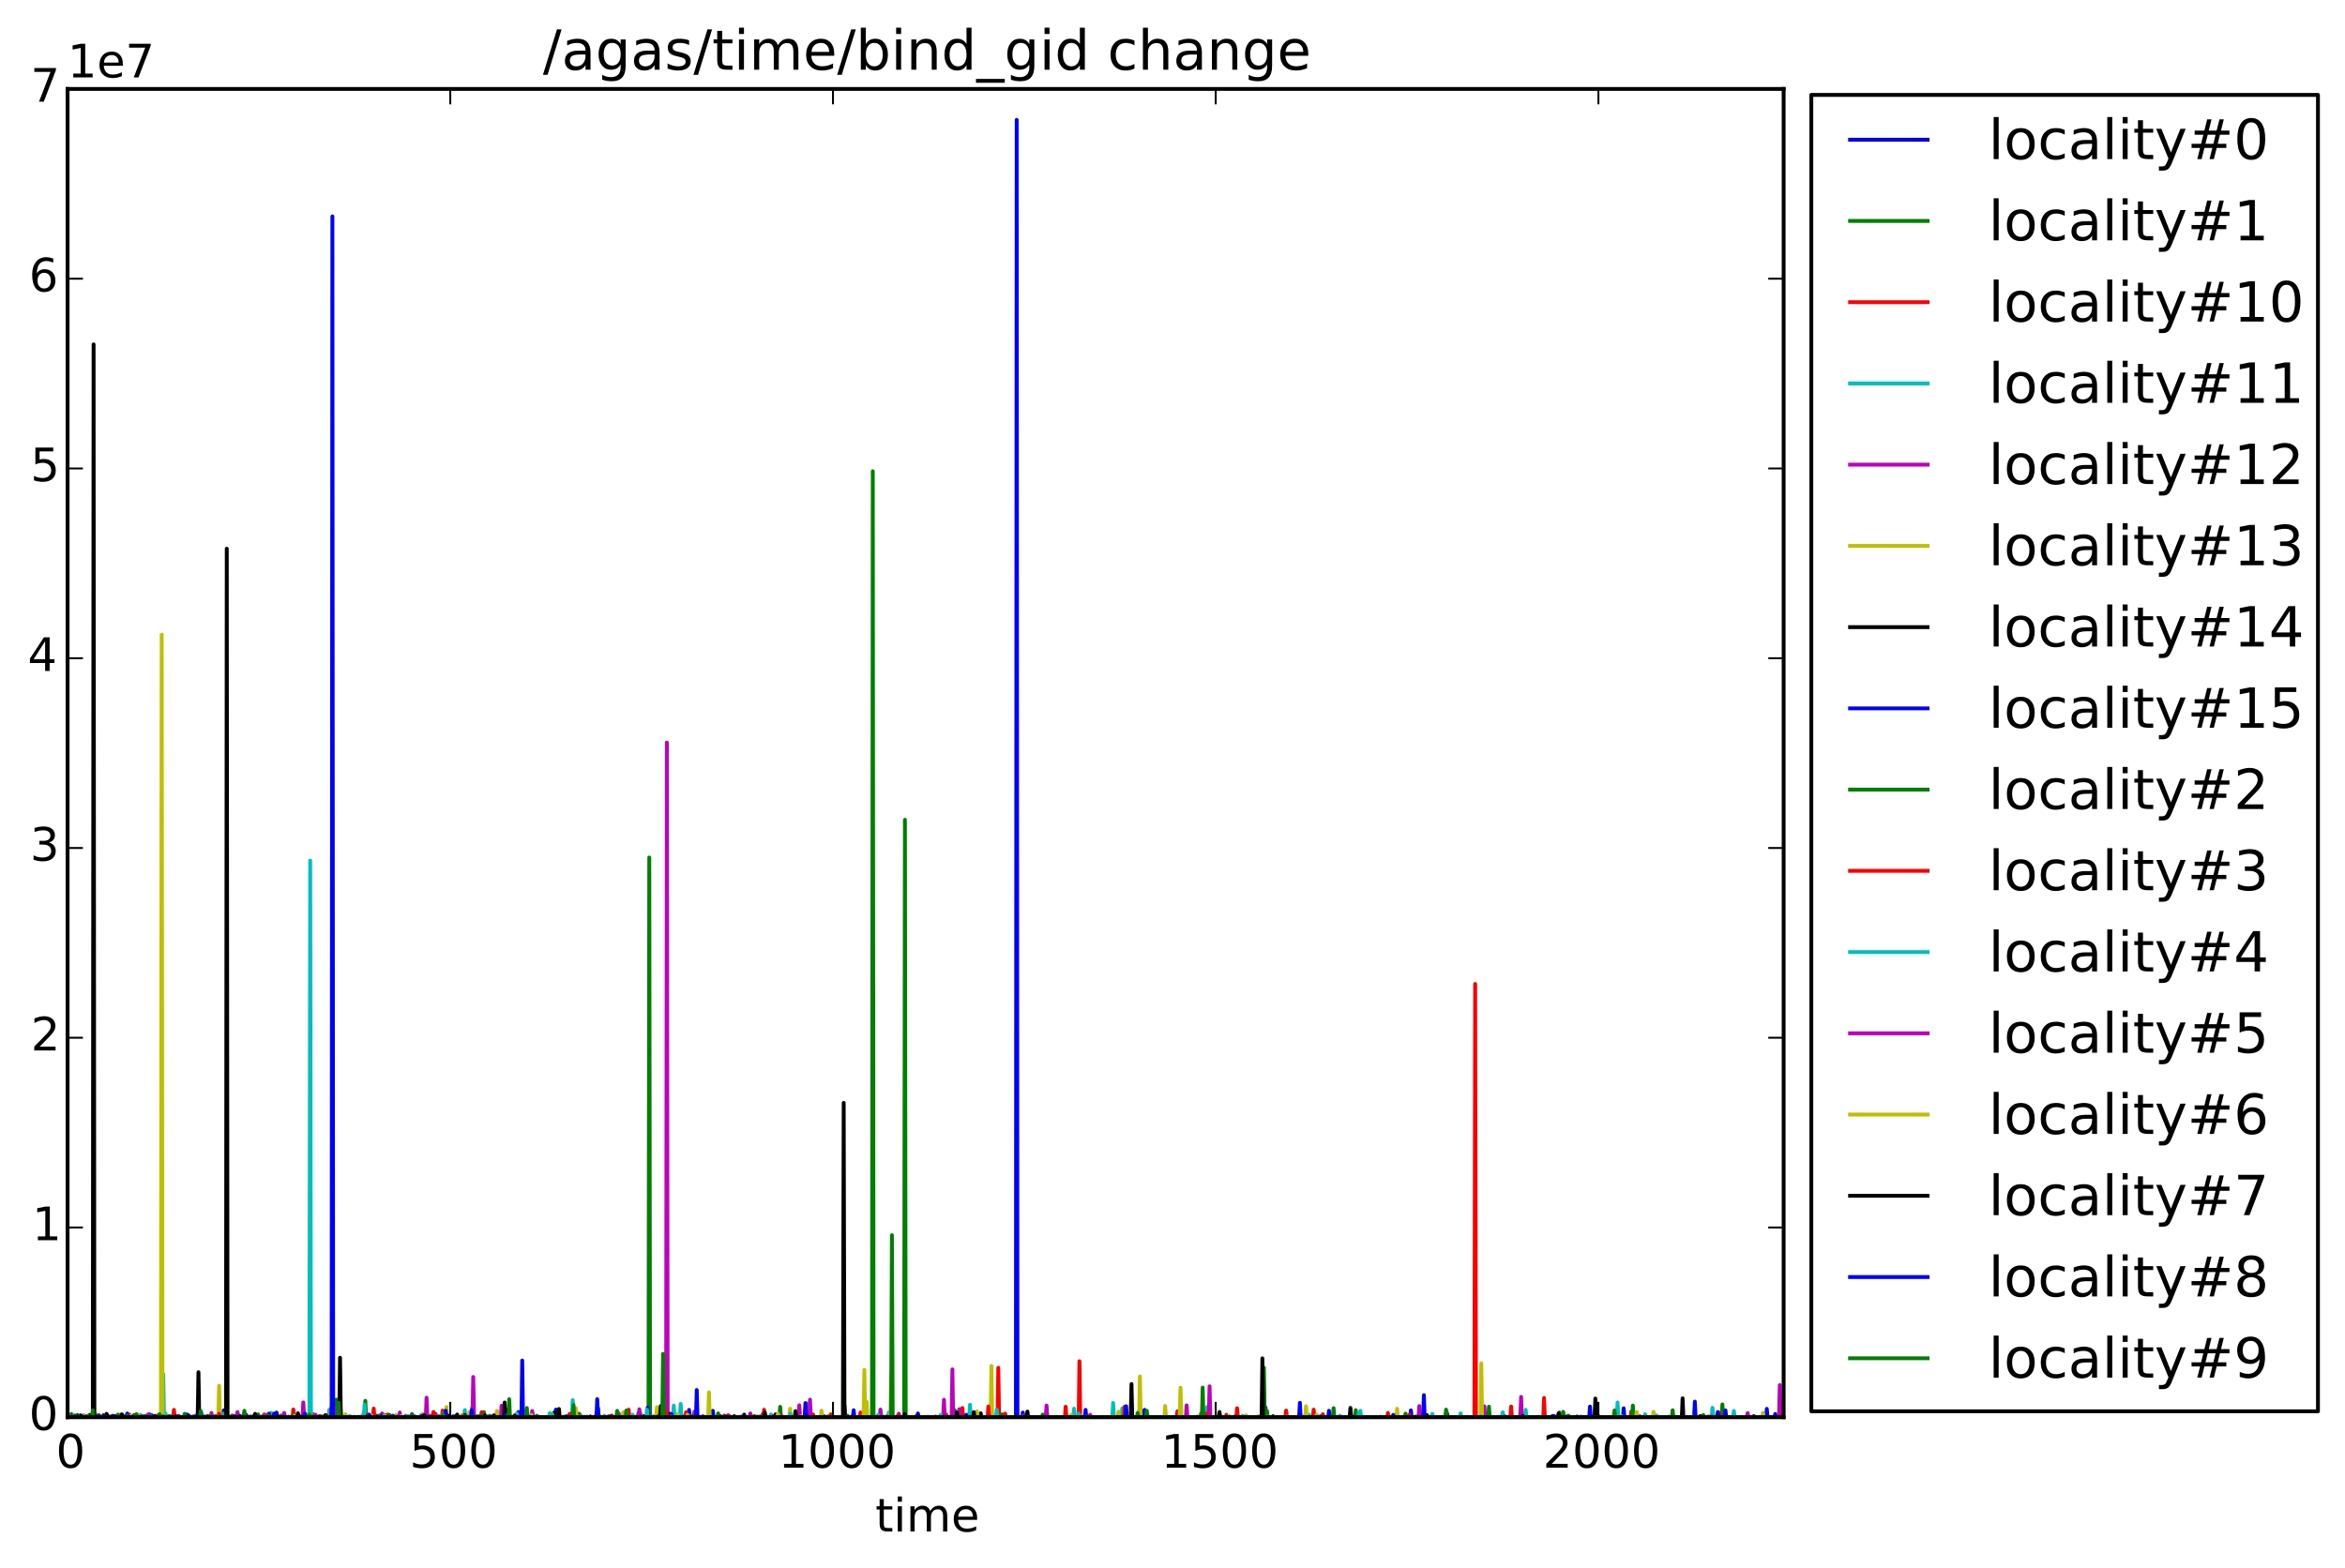 <?xml version="1.0" encoding="utf-8" standalone="no"?>
<!DOCTYPE svg PUBLIC "-//W3C//DTD SVG 1.1//EN"
  "http://www.w3.org/Graphics/SVG/1.1/DTD/svg11.dtd">
<!-- Created with matplotlib (http://matplotlib.org/) -->
<svg height="408pt" version="1.1" viewBox="0 0 610 408" width="610pt" xmlns="http://www.w3.org/2000/svg" xmlns:xlink="http://www.w3.org/1999/xlink">
 <defs>
  <style type="text/css">
*{stroke-linecap:butt;stroke-linejoin:round;}
  </style>
 </defs>
 <g id="figure_1">
  <g id="patch_1">
   <path d="
M0 408.169
L610.164 408.169
L610.164 0
L0 0
z
" style="fill:#ffffff;"/>
  </g>
  <g id="axes_1">
   <g id="patch_2">
    <path d="
M17.575 368.742
L463.975 368.742
L463.975 23.142
L17.575 23.142
z
" style="fill:#ffffff;"/>
   </g>
   <g id="line2d_1">
    <path clip-path="url(#pf51f381abf)" d="
M17.575 368.702
L18.172 368.742
L18.371 368.742
L18.57 368.332
L18.77 368.742
L19.367 368.742
L19.566 368.609
L19.964 368.742
L21.557 368.742
L21.756 368.296
L21.955 368.742
L22.553 368.742
L22.752 368.742
L22.951 368.591
L23.15 368.742
L31.313 368.742
L31.513 368.33
L31.911 368.742
L36.689 368.742
L36.889 368.496
L37.088 368.742
L37.685 368.742
L37.884 368.535
L38.083 368.742
L38.68 368.742
L38.88 367.996
L39.079 368.742
L40.871 368.742
L41.07 368.565
L41.269 368.742
L43.061 368.742
L43.26 368.601
L43.459 368.742
L45.251 368.742
L45.45 368.409
L45.649 368.742
L46.047 368.742
L48.437 368.742
L48.636 368.591
L48.835 368.742
L50.428 368.742
L50.627 368.616
L51.025 368.742
L57.994 368.742
L58.193 366.955
L58.392 368.742
L66.356 368.742
L66.556 368.622
L66.954 368.742
L71.732 368.742
L71.931 367.524
L72.131 368.742
L77.905 368.742
L78.104 368.594
L78.303 368.742
L83.082 368.742
L83.281 368.623
L83.679 368.742
L83.878 368.653
L84.276 368.742
L88.457 368.742
L88.656 368.553
L88.856 368.742
L97.816 368.742
L98.015 368.358
L98.214 368.742
L98.811 368.742
L99.01 368.597
L99.209 368.742
L99.807 368.742
L100.006 368.275
L100.205 368.742
L106.974 368.742
L107.174 367.963
L107.373 368.742
L107.97 368.742
L110.957 368.742
L111.156 368.45
L111.355 368.742
L114.939 368.742
L115.138 368.61
L115.536 368.742
L120.713 368.742
L120.912 368.603
L121.111 368.742
L122.704 368.742
L122.903 366.166
L123.102 368.742
L134.65 368.742
L134.85 367.384
L135.049 368.742
L144.407 368.742
L144.606 366.759
L144.805 368.742
L155.358 368.742
L155.557 366.361
L155.756 368.742
L173.676 368.742
L173.875 368.54
L174.074 368.742
L179.052 368.742
L179.251 366.827
L179.45 368.742
L209.316 368.742
L209.515 367.518
L209.714 368.742
L238.585 368.742
L238.784 367.755
L238.983 368.742
L249.735 368.742
L249.934 368.62
L250.332 368.742
L265.863 368.742
L266.062 367.522
L266.261 368.742
L282.189 368.742
L282.389 366.817
L282.588 368.742
L297.521 368.742
L297.72 366.815
L297.919 368.742
L328.98 368.742
L329.179 366.196
L329.378 368.742
L358.846 368.742
L359.045 368.62
L359.443 368.742
L366.81 368.742
L367.009 366.959
L367.209 368.742
L368.204 368.742
L368.403 368.595
L368.602 368.742
L404.044 368.742
L404.243 368.407
L404.442 368.742
L411.012 368.742
L411.211 368.603
L411.411 368.742
L422.162 368.742
L422.361 366.414
L422.561 368.742
L459.396 368.742
L459.595 366.563
L459.794 368.742
L463.975 368.742
L463.975 368.742" style="fill:none;stroke:#0000ff;stroke-linecap:square;"/>
   </g>
   <g id="line2d_2">
    <path clip-path="url(#pf51f381abf)" d="
M17.575 368.388
L17.774 368.742
L21.955 368.742
L22.154 368.631
L22.553 368.742
L28.924 368.742
L29.123 368.626
L29.521 368.742
L30.119 368.742
L30.318 368.621
L30.716 368.742
L34.698 368.742
L34.897 368.515
L35.096 368.742
L35.694 368.742
L35.893 368.601
L36.092 368.742
L36.889 368.742
L37.088 368.59
L37.287 368.742
L39.278 368.742
L39.477 368.487
L39.676 368.742
L41.468 368.742
L41.667 368.384
L41.866 368.742
L43.857 368.742
L44.056 368.399
L44.255 368.742
L48.437 368.742
L48.636 368.596
L48.835 368.742
L58.79 368.742
L58.989 368.628
L59.388 368.742
L62.175 368.742
L62.374 368.599
L62.573 368.742
L63.37 368.742
L63.569 368.459
L63.768 368.742
L71.334 368.742
L71.533 368.223
L71.732 368.742
L79.099 368.742
L79.299 368.614
L79.697 368.742
L80.294 368.742
L80.493 368.623
L80.891 368.742
L84.674 368.742
L84.874 368.614
L85.272 368.742
L88.059 368.742
L88.258 368.555
L88.457 368.742
L94.829 368.742
L95.028 364.475
L95.227 368.742
L113.346 368.742
L113.545 368.444
L113.744 368.742
L119.717 368.742
L119.916 368.608
L120.315 368.742
L122.704 368.742
L122.903 368.595
L123.102 368.742
L125.691 368.742
L125.89 367.407
L126.089 368.742
L139.827 368.742
L140.026 368.609
L140.425 368.742
L143.411 368.742
L143.61 368.537
L143.809 368.742
L147.991 368.742
L148.19 367.945
L148.389 368.742
L161.729 368.742
L161.928 368.291
L162.127 368.742
L164.517 368.742
L164.716 368.475
L164.915 368.742
L168.698 368.742
L168.897 223.108
L169.096 368.742
L196.175 368.742
L196.374 368.393
L196.573 368.742
L230.421 368.742
L230.62 368.57
L230.82 368.742
L235.2 368.742
L235.399 213.296
L235.598 368.742
L258.296 368.742
L258.496 368.56
L258.695 368.742
L260.487 368.742
L260.686 367.967
L260.885 368.742
L291.348 368.742
L291.548 368.196
L291.747 368.742
L298.118 368.742
L298.317 367.064
L298.516 368.742
L329.378 368.742
L329.577 367.089
L329.776 368.742
L352.475 368.742
L352.674 366.906
L352.873 368.742
L365.417 368.742
L365.616 367.804
L365.815 368.742
L389.509 368.742
L389.708 368.63
L390.106 368.742
L405.437 368.742
L405.636 367.502
L405.835 368.742
L429.928 368.742
L430.127 368.622
L430.525 368.742
L442.87 368.742
L443.069 368.154
L443.268 368.742
L447.847 368.742
L448.046 365.403
L448.245 368.742
L463.975 368.742
L463.975 368.742" style="fill:none;stroke:#008000;stroke-linecap:square;"/>
   </g>
   <g id="line2d_3">
    <path clip-path="url(#pf51f381abf)" d="
M17.575 368.685
L17.774 368.742
L17.973 368.742
L18.371 368.742
L23.349 368.742
L23.548 368.558
L23.747 368.742
L25.738 368.742
L25.938 368.511
L26.137 368.742
L28.128 368.742
L28.327 368.473
L28.526 368.742
L30.517 368.742
L30.716 368.611
L31.114 368.742
L31.313 368.49
L31.513 368.742
L33.504 368.742
L33.703 368.066
L33.902 368.742
L36.49 368.742
L36.689 368.442
L36.889 368.742
L38.88 368.742
L39.079 368.189
L39.278 368.742
L41.269 368.742
L41.468 368.617
L41.866 368.742
L43.061 368.742
L43.26 368.479
L43.459 368.742
L51.224 368.742
L51.423 368.506
L51.623 368.742
L54.211 368.742
L54.41 368.604
L54.609 368.742
L56.003 368.742
L56.202 368.404
L56.401 368.742
L57.197 368.742
L57.397 368.626
L57.795 368.742
L60.184 368.742
L60.383 368.313
L60.582 368.742
L61.379 368.742
L61.578 368.53
L61.777 368.742
L63.171 368.742
L63.37 368.054
L63.569 368.742
L68.547 368.742
L68.746 368.015
L68.945 368.742
L73.723 368.742
L73.922 368.338
L74.122 368.742
L76.113 368.742
L76.312 366.745
L76.511 368.742
L81.29 368.742
L81.489 367.98
L81.688 368.742
L86.466 368.742
L86.665 366.179
L86.865 368.742
L97.019 368.742
L97.218 366.495
L97.417 368.742
L111.753 368.742
L111.952 368.354
L112.151 368.742
L114.939 368.742
L115.138 367.017
L115.337 368.742
L120.912 368.742
L121.111 368.436
L121.31 368.742
L123.102 368.742
L123.301 368.548
L123.5 368.742
L125.691 368.742
L125.89 368.596
L126.089 368.742
L127.283 368.742
L127.483 368.477
L127.682 368.742
L131.863 368.742
L132.062 366.685
L132.261 368.742
L135.646 368.742
L135.845 366.004
L136.044 368.742
L150.579 368.742
L150.778 367.996
L150.977 368.742
L158.942 368.742
L159.141 368.302
L159.34 368.742
L161.331 368.742
L161.53 368.615
L161.928 368.742
L163.322 368.742
L163.521 366.771
L163.72 368.742
L178.255 368.742
L178.454 367.432
L178.653 368.742
L185.025 368.742
L185.224 368.599
L185.423 368.742
L188.211 368.742
L188.41 368.31
L188.609 368.742
L189.604 368.742
L189.803 368.497
L190.002 368.742
L192.392 368.742
L192.591 368.623
L192.989 368.742
L195.777 368.742
L195.976 368.546
L196.175 368.742
L198.564 368.742
L198.763 366.798
L198.962 368.742
L211.307 368.742
L211.506 368.015
L211.705 368.742
L218.873 368.742
L219.072 368.62
L219.47 368.742
L221.661 368.742
L221.86 368.253
L222.059 368.742
L223.652 368.742
L223.851 367.502
L224.05 368.742
L235.001 368.742
L235.2 368.233
L235.399 368.742
L245.952 368.742
L246.151 368.057
L246.35 368.742
L250.133 368.742
L250.332 366.341
L250.531 368.742
L251.925 368.742
L252.124 367.95
L252.323 368.742
L259.491 368.742
L259.69 355.877
L259.889 368.742
L280.597 368.742
L280.796 354.174
L280.995 368.742
L306.082 368.742
L306.282 367.201
L306.481 368.742
L318.825 368.742
L319.024 368.094
L319.224 368.742
L321.613 368.742
L321.812 366.399
L322.011 368.742
L334.356 368.742
L334.555 366.996
L334.754 368.742
L341.524 368.742
L341.723 366.771
L341.922 368.742
L360.837 368.742
L361.036 367.625
L361.235 368.742
L372.584 368.742
L372.784 368.552
L372.983 368.742
L375.969 368.742
L376.168 367.789
L376.368 368.742
L383.535 368.742
L383.735 256.003
L383.934 368.742
L390.703 368.742
L390.902 368.626
L391.301 368.742
L395.482 368.742
L395.681 368.556
L395.88 368.742
L401.455 368.742
L401.654 363.726
L401.853 368.742
L424.153 368.742
L424.353 367.27
L424.552 368.742
L447.051 368.742
L447.25 367.626
L447.449 368.742
L463.975 368.742
L463.975 368.742" style="fill:none;stroke:#ff0000;stroke-linecap:square;"/>
   </g>
   <g id="line2d_4">
    <path clip-path="url(#pf51f381abf)" d="
M17.575 368.704
L18.371 368.742
L18.57 368.742
L18.77 368.592
L18.969 368.742
L23.548 368.742
L23.747 368.582
L23.947 368.742
L24.942 368.742
L25.141 368.072
L25.34 368.742
L26.734 368.742
L26.933 368.569
L27.132 368.742
L27.331 368.742
L27.53 368.524
L27.73 368.742
L29.322 368.742
L29.521 368.609
L29.92 368.742
L30.119 368.54
L30.318 368.742
L30.517 368.742
L30.716 368.425
L30.915 368.742
L32.906 368.742
L33.105 368.378
L33.304 368.742
L37.287 368.742
L37.486 368.391
L37.685 368.742
L39.875 368.742
L40.074 368.486
L40.273 368.742
L42.264 368.742
L42.464 357.557
L42.663 368.742
L48.437 368.742
L48.636 367.965
L48.835 368.742
L52.22 368.742
L52.419 367.641
L52.618 368.742
L55.406 368.742
L55.605 368.557
L55.804 368.742
L57.795 368.742
L57.994 368.188
L58.193 368.742
L62.175 368.742
L62.374 368.323
L62.573 368.742
L70.339 368.742
L70.538 367.593
L70.737 368.742
L79.299 368.742
L79.498 367.949
L79.697 368.742
L85.471 368.742
L85.67 366.793
L85.869 368.742
L94.63 368.742
L94.829 365.463
L95.028 368.742
L103.59 368.742
L103.789 368.605
L103.988 368.742
L105.382 368.742
L105.581 368.347
L105.78 368.742
L109.364 368.742
L109.563 368.172
L109.762 368.742
L115.138 368.742
L115.337 367.775
L115.536 368.742
L120.713 368.742
L120.912 366.869
L121.111 368.742
L134.252 368.742
L134.451 367.77
L134.65 368.742
L142.814 368.742
L143.013 367.689
L143.212 368.742
L144.407 368.742
L144.606 368.52
L144.805 368.742
L146.796 368.742
L146.995 368.467
L147.194 368.742
L148.787 368.742
L148.986 364.291
L149.185 368.742
L164.318 368.742
L164.517 368.084
L164.716 368.742
L172.68 368.742
L172.879 368.532
L173.078 368.742
L175.069 368.742
L175.268 365.724
L175.468 368.742
L200.356 368.742
L200.555 368.006
L200.754 368.742
L209.913 368.742
L210.112 365.223
L210.311 368.742
L231.019 368.742
L231.218 367.483
L231.417 368.742
L252.921 368.742
L253.12 367.69
L253.319 368.742
L259.093 368.742
L259.292 366.772
L259.491 368.742
L274.623 368.742
L274.822 368.608
L275.221 368.742
L277.61 368.742
L277.809 368.597
L278.008 368.742
L280.397 368.742
L280.597 367.766
L280.796 368.742
L291.747 368.742
L291.946 366.447
L292.145 368.742
L313.848 368.742
L314.047 366.07
L314.246 368.742
L330.772 368.742
L330.971 368.613
L331.369 368.742
L340.329 368.742
L340.528 368.102
L340.727 368.742
L348.891 368.742
L349.09 368.61
L349.488 368.742
L353.271 368.742
L353.47 367.644
L353.669 368.742
L379.752 368.742
L379.951 367.724
L380.151 368.742
L396.677 368.742
L396.876 366.798
L397.075 368.742
L420.569 368.742
L420.769 364.901
L420.968 368.742
L427.737 368.742
L427.936 367.945
L428.136 368.742
L445.259 368.742
L445.458 366.288
L445.657 368.742
L463.975 368.742
L463.975 368.742" style="fill:none;stroke:#00bfbf;stroke-linecap:square;"/>
   </g>
   <g id="line2d_5">
    <path clip-path="url(#pf51f381abf)" d="
M17.575 368.69
L17.774 368.742
L17.973 368.742
L18.77 368.712
L19.367 368.742
L19.566 368.619
L19.964 368.742
L20.562 368.742
L20.761 368.742
L20.96 368.61
L21.358 368.742
L22.154 368.643
L22.553 368.742
L22.752 368.742
L22.951 368.481
L23.15 368.742
L24.743 368.742
L24.942 368.494
L25.141 368.742
L25.539 368.742
L25.738 368.207
L25.938 368.742
L28.128 368.742
L28.327 368.598
L28.526 368.742
L29.521 368.742
L29.721 368.545
L29.92 368.742
L31.513 368.742
L31.712 368.537
L31.911 368.742
L35.495 368.742
L35.694 368.574
L35.893 368.742
L36.889 368.742
L37.088 368.614
L37.486 368.742
L40.273 368.742
L40.472 368.584
L40.672 368.742
L42.862 368.742
L43.061 368.377
L43.26 368.742
L44.255 368.742
L44.455 368.441
L44.654 368.742
L44.853 368.742
L45.052 368.393
L45.251 368.742
L48.238 368.742
L48.437 368.605
L48.636 368.742
L50.229 368.742
L50.428 368.616
L50.826 368.742
L53.016 368.742
L53.215 368.528
L53.414 368.742
L56.401 368.742
L56.6 368.509
L56.799 368.742
L57.596 368.742
L57.795 368.173
L57.994 368.742
L63.768 368.742
L63.967 368.627
L64.365 368.742
L64.764 368.742
L65.759 368.742
L65.958 368.419
L66.157 368.742
L69.144 368.742
L69.343 368.169
L69.542 368.742
L73.723 368.742
L73.922 367.621
L74.122 368.742
L78.303 368.742
L78.502 368.564
L78.701 368.742
L81.489 368.742
L81.688 368.594
L81.887 368.742
L82.882 368.742
L83.082 368.43
L83.281 368.742
L84.874 368.742
L85.073 368.375
L85.272 368.742
L86.865 368.742
L87.064 368.191
L87.263 368.742
L89.453 368.742
L89.652 368.624
L90.05 368.742
L92.041 368.742
L92.24 368.626
L92.639 368.742
L94.032 368.742
L94.232 368.521
L94.431 368.742
L95.824 368.742
L96.023 368.472
L96.223 368.742
L99.209 368.742
L99.408 367.757
L99.608 368.742
L107.572 368.742
L107.771 368.497
L107.97 368.742
L110.558 368.742
L110.758 368.452
L110.957 368.742
L113.147 368.742
L113.346 367.904
L113.545 368.742
L121.708 368.742
L121.908 368.534
L122.107 368.742
L124.098 368.742
L124.297 368.422
L124.496 368.742
L127.084 368.742
L127.283 368.397
L127.483 368.742
L133.854 368.742
L134.053 368.544
L134.252 368.742
L137.04 368.742
L137.239 368.204
L137.438 368.742
L144.805 368.742
L145.004 368.154
L145.203 368.742
L147.991 368.742
L148.19 367.901
L148.389 368.742
L157.15 368.742
L157.349 368.579
L157.548 368.742
L158.145 368.742
L158.344 368.458
L158.543 368.742
L160.734 368.742
L160.933 367.746
L161.132 368.742
L170.092 368.742
L170.291 368.536
L170.49 368.742
L173.277 368.742
L173.477 193.2
L173.676 368.742
L182.635 368.742
L182.835 368.446
L183.034 368.742
L189.206 368.742
L189.405 368.203
L189.604 368.742
L196.971 368.742
L197.17 368.627
L197.569 368.742
L200.953 368.742
L201.153 368.46
L201.352 368.742
L210.511 368.742
L210.71 364.172
L210.909 368.742
L216.086 368.742
L216.285 368.184
L216.484 368.742
L228.829 368.742
L229.028 366.755
L229.227 368.742
L233.607 368.742
L233.806 367.81
L234.005 368.742
L245.354 368.742
L245.554 364.196
L245.753 368.742
L249.337 368.742
L249.536 366.647
L249.735 368.742
L265.863 368.742
L266.062 368.331
L266.261 368.742
L279.203 368.742
L279.402 368.58
L279.601 368.742
L283.384 368.742
L283.583 368.097
L283.782 368.742
L291.348 368.742
L291.548 368.573
L291.747 368.742
L296.127 368.742
L296.326 367.236
L296.525 368.742
L314.445 368.742
L314.644 360.691
L314.843 368.742
L343.316 368.742
L343.515 368.457
L343.714 368.742
L351.877 368.742
L352.076 368.588
L352.275 368.742
L368.005 368.742
L368.204 368.581
L368.403 368.742
L385.925 368.742
L386.124 365.904
L386.323 368.742
L426.344 368.742
L426.543 368.449
L426.742 368.742
L451.033 368.742
L451.232 368.554
L451.431 368.742
L462.78 368.742
L462.979 360.377
L463.179 368.742
L463.975 368.742
L463.975 368.742" style="fill:none;stroke:#bf00bf;stroke-linecap:square;"/>
   </g>
   <g id="line2d_6">
    <path clip-path="url(#pf51f381abf)" d="
M17.575 368.689
L17.774 368.742
L17.973 368.742
L18.172 368.64
L18.57 368.742
L19.566 368.742
L19.765 368.598
L19.964 368.742
L20.363 368.742
L20.562 368.356
L20.761 368.742
L23.349 368.742
L23.548 368.553
L23.747 368.742
L24.146 368.742
L24.345 368.489
L24.544 368.742
L26.336 368.742
L26.535 368.47
L26.734 368.742
L27.132 368.742
L27.331 368.597
L27.53 368.742
L27.929 368.742
L28.128 368.574
L28.327 368.742
L28.526 368.742
L28.725 368.604
L28.924 368.742
L30.915 368.742
L31.114 368.377
L31.313 368.742
L32.309 368.742
L32.508 368.589
L32.707 368.742
L33.105 368.742
L33.304 368.625
L33.703 368.742
L33.902 368.37
L34.101 368.742
L35.296 368.742
L35.495 368.379
L35.694 368.742
L35.893 368.742
L36.092 368.568
L36.291 368.742
L39.676 368.742
L39.875 368.511
L40.074 368.742
L44.056 368.742
L44.255 368.601
L44.455 368.742
L45.649 368.742
L45.848 368.537
L46.047 368.742
L51.623 368.742
L51.822 368.588
L52.021 368.742
L53.813 368.742
L54.012 368.402
L54.211 368.742
L56.799 368.742
L56.998 360.546
L57.197 368.742
L58.193 368.742
L58.392 368.576
L58.591 368.742
L67.153 368.742
L67.352 368.585
L67.551 368.742
L68.746 368.742
L68.945 368.603
L69.144 368.742
L80.294 368.742
L80.493 368.544
L80.692 368.742
L83.878 368.742
L84.077 368.626
L84.475 368.742
L85.272 368.742
L85.471 368.58
L85.67 368.742
L89.652 368.742
L89.851 367.958
L90.05 368.742
L96.82 368.742
L97.019 368.627
L97.417 368.742
L98.413 368.742
L98.612 368.548
L98.811 368.742
L101.2 368.742
L101.399 368.293
L101.599 368.742
L102.793 368.742
L102.992 368.155
L103.191 368.742
L105.581 368.742
L105.78 368.455
L105.979 368.742
L113.943 368.742
L114.142 368.4
L114.341 368.742
L116.532 368.742
L116.731 368.487
L116.93 368.742
L119.916 368.742
L120.116 368.126
L120.315 368.742
L125.292 368.742
L125.492 368.506
L125.691 368.742
L127.881 368.742
L128.08 368.433
L128.279 368.742
L131.664 368.742
L131.863 368.171
L132.062 368.742
L138.633 368.742
L138.832 368.61
L139.23 368.742
L147.393 368.742
L147.592 368.619
L147.991 368.742
L149.783 368.742
L149.982 368.373
L150.181 368.742
L154.561 368.742
L154.76 368.577
L154.959 368.742
L160.335 368.742
L160.535 367.984
L160.734 368.742
L170.689 368.742
L170.888 366.112
L171.087 368.742
L178.653 368.742
L178.852 368.112
L179.052 368.742
L188.808 368.742
L189.007 368.621
L189.405 368.742
L196.573 368.742
L196.772 368.443
L196.971 368.742
L205.334 368.742
L205.533 366.536
L205.732 368.742
L215.09 368.742
L215.289 368.432
L215.488 368.742
L225.245 368.742
L225.444 364.753
L225.643 368.742
L235.996 368.742
L236.196 368.579
L236.395 368.742
L240.576 368.742
L240.775 368.606
L240.974 368.742
L248.938 368.742
L249.138 368.345
L249.337 368.742
L253.319 368.742
L253.518 368.061
L253.717 368.742
L257.699 368.742
L257.898 355.409
L258.097 368.742
L286.769 368.742
L286.968 368.623
L287.366 368.742
L296.326 368.742
L296.525 358.139
L296.724 368.742
L303.494 368.742
L303.693 368.63
L304.091 368.742
L306.879 368.742
L307.078 361.065
L307.277 368.742
L312.255 368.742
L312.454 368.615
L312.852 368.742
L327.188 368.742
L327.387 368.433
L327.586 368.742
L338.139 368.742
L338.338 368.593
L338.537 368.742
L342.32 368.742
L342.519 368.051
L342.718 368.742
L363.226 368.742
L363.425 366.545
L363.625 368.742
L395.283 368.742
L395.482 367.393
L395.681 368.742
L421.565 368.742
L421.764 368.419
L421.963 368.742
L429.928 368.742
L430.127 367.34
L430.326 368.742
L463.975 368.742
L463.975 368.742" style="fill:none;stroke:#bfbf00;stroke-linecap:square;"/>
   </g>
   <g id="line2d_7">
    <path clip-path="url(#pf51f381abf)" d="
M17.575 368.699
L18.172 368.742
L18.77 368.742
L21.557 368.742
L21.756 368.63
L22.154 368.742
L23.15 368.742
L23.349 368.155
L23.548 368.742
L24.146 368.742
L24.345 368.628
L24.743 368.742
L24.942 368.742
L25.141 368.557
L25.34 368.742
L29.92 368.742
L30.119 368.571
L30.318 368.742
L36.689 368.742
L36.889 368.597
L37.088 368.742
L37.486 368.742
L37.685 368.552
L37.884 368.742
L40.074 368.742
L40.273 368.385
L40.472 368.742
L45.052 368.742
L45.251 368.606
L45.45 368.742
L47.64 368.742
L47.839 368.593
L48.038 368.742
L51.623 368.742
L51.822 368.572
L52.021 368.742
L55.007 368.742
L55.206 368.591
L55.406 368.742
L57.596 368.742
L57.795 368.612
L58.193 368.742
L61.777 368.742
L61.976 368.619
L62.374 368.742
L64.365 368.742
L64.564 368.587
L64.764 368.742
L70.936 368.742
L71.135 368.365
L71.334 368.742
L73.325 368.742
L73.524 368.59
L73.723 368.742
L78.303 368.742
L78.502 368.556
L78.701 368.742
L85.67 368.742
L85.869 368.614
L86.267 368.742
L87.263 368.742
L87.462 368.46
L87.661 368.742
L95.426 368.742
L95.625 368.471
L95.824 368.742
L102.793 368.742
L102.992 368.624
L103.391 368.742
L105.182 368.742
L105.382 368.596
L105.581 368.742
L110.758 368.742
L110.957 368.551
L111.156 368.742
L118.324 368.742
L118.523 368.491
L118.722 368.742
L120.713 368.742
L120.912 368.175
L121.111 368.742
L125.89 368.742
L126.089 368.241
L126.288 368.742
L133.655 368.742
L133.854 368.273
L134.053 368.742
L138.234 368.742
L138.434 367.726
L138.633 368.742
L144.009 368.742
L144.208 367.513
L144.407 368.742
L150.778 368.742
L150.977 368.349
L151.176 368.742
L153.367 368.742
L153.566 368.528
L153.765 368.742
L155.358 368.742
L155.557 367.884
L155.756 368.742
L158.743 368.742
L158.942 368.539
L159.141 368.742
L167.304 368.742
L167.503 368.458
L167.702 368.742
L170.888 368.742
L171.087 368.58
L171.286 368.742
L174.074 368.742
L174.273 367.833
L174.472 368.742
L190.799 368.742
L190.998 368.452
L191.197 368.742
L201.551 368.742
L201.75 367.985
L201.949 368.742
L207.524 368.742
L207.723 368.582
L207.922 368.742
L219.47 368.742
L219.67 365.68
L219.869 368.742
L229.625 368.742
L229.824 368.62
L230.222 368.742
L238.187 368.742
L238.386 368.442
L238.585 368.742
L244.16 368.742
L244.359 368.623
L244.757 368.742
L251.726 368.742
L251.925 368.617
L252.323 368.742
L254.912 368.742
L255.111 367.712
L255.31 368.742
L289.158 368.742
L289.357 368.538
L289.556 368.742
L317.033 368.742
L317.232 367.377
L317.432 368.742
L321.015 368.742
L321.215 368.572
L321.414 368.742
L330.971 368.742
L331.17 368.478
L331.369 368.742
L339.533 368.742
L339.732 368.611
L340.13 368.742
L351.081 368.742
L351.28 366.314
L351.479 368.742
L376.168 368.742
L376.368 367.576
L376.567 368.742
L407.428 368.742
L407.627 368.529
L407.827 368.742
L415.791 368.742
L415.99 368.564
L416.189 368.742
L442.073 368.742
L442.272 368.445
L442.471 368.742
L456.011 368.742
L456.21 368.456
L456.409 368.742
L463.975 368.742
L463.975 368.742" style="fill:none;stroke:#000000;stroke-linecap:square;"/>
   </g>
   <g id="line2d_8">
    <path clip-path="url(#pf51f381abf)" d="
M17.575 368.69
L18.172 368.742
L18.77 368.742
L26.933 368.742
L27.132 368.573
L27.331 368.742
L28.924 368.742
L29.123 368.545
L29.322 368.742
L31.712 368.742
L31.911 368.609
L32.309 368.742
L37.486 368.742
L37.685 368.601
L37.884 368.742
L39.278 368.742
L39.477 368.214
L39.676 368.742
L53.614 368.742
L53.813 368.612
L54.211 368.742
L57.397 368.742
L57.596 368.499
L57.795 368.742
L59.388 368.742
L59.587 368.422
L59.786 368.742
L62.175 368.742
L62.374 368.596
L62.573 368.742
L64.963 368.742
L65.162 368.561
L65.361 368.742
L69.741 368.742
L69.94 367.817
L70.139 368.742
L72.529 368.742
L72.728 368.567
L72.927 368.742
L80.891 368.742
L81.09 368.618
L81.489 368.742
L83.679 368.742
L83.878 368.604
L84.077 368.742
L87.462 368.742
L87.661 368.573
L87.86 368.742
L91.046 368.742
L91.245 368.6
L91.444 368.742
L93.037 368.742
L93.236 368.62
L93.634 368.742
L95.824 368.742
L96.023 368.588
L96.223 368.742
L103.191 368.742
L103.391 368.626
L103.789 368.742
L105.979 368.742
L106.178 368.521
L106.377 368.742
L110.359 368.742
L110.558 368.357
L110.758 368.742
L115.536 368.742
L115.735 368.257
L115.934 368.742
L147.194 368.742
L147.393 368.507
L147.592 368.742
L151.774 368.742
L151.973 368.626
L152.371 368.742
L165.91 368.742
L166.11 367.657
L166.309 368.742
L168.3 368.742
L168.499 366.221
L168.698 368.742
L174.472 368.742
L174.671 367.915
L174.87 368.742
L185.224 368.742
L185.423 367.071
L185.622 368.742
L187.215 368.742
L187.414 368.461
L187.613 368.742
L192.79 368.742
L192.989 368.573
L193.188 368.742
L201.75 368.742
L201.949 368.509
L202.148 368.742
L214.095 368.742
L214.294 368.419
L214.493 368.742
L221.86 368.742
L222.059 366.923
L222.258 368.742
L323.604 368.742
L323.803 368.583
L324.002 368.742
L337.541 368.742
L337.741 368.53
L337.94 368.742
L345.506 368.742
L345.705 367.061
L345.904 368.742
L425.746 368.742
L425.945 368.584
L426.144 368.742
L433.91 368.742
L434.109 368.622
L434.507 368.742
L440.679 368.742
L440.878 364.687
L441.078 368.742
L448.644 368.742
L448.843 366.965
L449.042 368.742
L454.02 368.742
L454.219 368.593
L454.418 368.742
L461.586 368.742
L461.785 367.891
L461.984 368.742
L463.975 368.742
L463.975 368.742" style="fill:none;stroke:#0000ff;stroke-linecap:square;"/>
   </g>
   <g id="line2d_9">
    <path clip-path="url(#pf51f381abf)" d="
M17.575 368.536
L17.774 368.742
L18.371 368.742
L18.57 367.897
L18.77 368.742
L19.566 368.742
L19.765 368.577
L19.964 368.742
L21.955 368.742
L22.154 368.609
L22.553 368.742
L23.15 368.742
L23.349 368.539
L23.548 368.742
L25.539 368.742
L25.738 368.523
L25.938 368.742
L26.734 368.742
L26.933 368.465
L27.132 368.742
L35.893 368.742
L36.092 368.317
L36.291 368.742
L46.246 368.742
L46.446 368.394
L46.645 368.742
L48.636 368.742
L48.835 368.559
L49.034 368.742
L54.211 368.742
L54.41 368.532
L54.609 368.742
L60.184 368.742
L60.383 368.355
L60.582 368.742
L66.954 368.742
L67.153 367.998
L67.352 368.742
L73.723 368.742
L73.922 368.597
L74.122 368.742
L75.914 368.742
L76.113 368.539
L76.312 368.742
L80.493 368.742
L80.692 368.517
L80.891 368.742
L87.263 368.742
L87.462 364.148
L87.661 368.742
L90.648 368.742
L90.847 368.585
L91.046 368.742
L94.032 368.742
L94.232 368.498
L94.431 368.742
L96.223 368.742
L96.422 368.615
L96.82 368.742
L100.802 368.742
L101.001 368.038
L101.2 368.742
L105.182 368.742
L105.382 368.56
L105.581 368.742
L109.563 368.742
L109.762 368.598
L109.961 368.742
L112.749 368.742
L112.948 368.541
L113.147 368.742
L114.939 368.742
L115.138 368.32
L115.337 368.742
L123.102 368.742
L123.301 368.574
L123.5 368.742
L127.283 368.742
L127.483 368.404
L127.682 368.742
L132.261 368.742
L132.46 364.054
L132.659 368.742
L139.429 368.742
L139.628 368.35
L139.827 368.742
L144.805 368.742
L145.004 368.403
L145.203 368.742
L150.38 368.742
L150.579 367.815
L150.778 368.742
L155.756 368.742
L155.955 368.448
L156.154 368.742
L160.335 368.742
L160.535 367.087
L160.734 368.742
L166.309 368.742
L166.508 367.593
L166.707 368.742
L173.676 368.742
L173.875 368.47
L174.074 368.742
L179.45 368.742
L179.649 368.301
L179.848 368.742
L186.618 368.742
L186.817 367.744
L187.016 368.742
L202.745 368.742
L202.944 366.036
L203.144 368.742
L220.267 368.742
L220.466 368.347
L220.665 368.742
L226.837 368.742
L227.037 122.611
L227.236 368.742
L248.142 368.742
L248.341 366.904
L248.54 368.742
L271.039 368.742
L271.239 368.047
L271.438 368.742
L279.203 368.742
L279.402 367.865
L279.601 368.742
L288.959 368.742
L289.158 368.593
L289.357 368.742
L295.729 368.742
L295.928 367.656
L296.127 368.742
L312.255 368.742
L312.454 367.719
L312.653 368.742
L328.582 368.742
L328.781 355.844
L328.98 368.742
L346.7 368.742
L346.9 366.374
L347.099 368.742
L375.969 368.742
L376.168 366.769
L376.368 368.742
L399.862 368.742
L400.061 368.622
L400.46 368.742
L406.433 368.742
L406.632 367.339
L406.831 368.742
L424.552 368.742
L424.751 365.705
L424.95 368.742
L463.975 368.742
L463.975 368.742" style="fill:none;stroke:#008000;stroke-linecap:square;"/>
   </g>
   <g id="line2d_10">
    <path clip-path="url(#pf51f381abf)" d="
M17.575 368.657
L17.774 368.742
L17.973 368.742
L23.747 368.742
L23.947 368.347
L24.146 368.742
L24.743 368.742
L24.942 368.556
L25.141 368.742
L28.128 368.742
L28.327 368.508
L28.526 368.742
L29.123 368.742
L29.322 368.619
L29.721 368.742
L31.313 368.742
L31.513 368.124
L31.712 368.742
L33.304 368.742
L33.504 368.549
L33.703 368.742
L35.495 368.742
L35.694 368.472
L35.893 368.742
L40.871 368.742
L41.07 368.247
L41.269 368.742
L41.866 368.742
L42.065 368.391
L42.264 368.742
L42.862 368.742
L43.061 368.628
L43.459 368.742
L45.052 368.742
L45.251 366.826
L45.45 368.742
L54.609 368.742
L54.808 368.626
L55.206 368.742
L56.799 368.742
L56.998 367.852
L57.197 368.742
L69.542 368.742
L69.741 368.258
L69.94 368.742
L78.701 368.742
L78.9 368.384
L79.099 368.742
L83.878 368.742
L84.077 368.544
L84.276 368.742
L86.068 368.742
L86.267 366.143
L86.466 368.742
L95.426 368.742
L95.625 368.068
L95.824 368.742
L100.404 368.742
L100.603 368.117
L100.802 368.742
L112.549 368.742
L112.749 367.362
L112.948 368.742
L120.315 368.742
L120.514 368.368
L120.713 368.742
L125.093 368.742
L125.292 367.42
L125.492 368.742
L136.642 368.742
L136.841 367.114
L137.04 368.742
L148.19 368.742
L148.389 367.849
L148.588 368.742
L154.959 368.742
L155.159 367.789
L155.358 368.742
L168.3 368.742
L168.499 368.474
L168.698 368.742
L173.078 368.742
L173.277 367.234
L173.477 368.742
L198.166 368.742
L198.365 367.977
L198.564 368.742
L215.887 368.742
L216.086 367.994
L216.285 368.742
L227.833 368.742
L228.032 368.574
L228.231 368.742
L233.408 368.742
L233.607 368.207
L233.806 368.742
L244.16 368.742
L244.359 368.572
L244.558 368.742
L248.54 368.742
L248.739 368.202
L248.938 368.742
L256.903 368.742
L257.102 365.939
L257.301 368.742
L261.283 368.742
L261.482 367.805
L261.681 368.742
L277.013 368.742
L277.212 366.02
L277.411 368.742
L292.344 368.742
L292.543 366.004
L292.742 368.742
L311.259 368.742
L311.458 368.583
L311.657 368.742
L313.649 368.742
L313.848 367.768
L314.047 368.742
L343.913 368.742
L344.112 367.966
L344.311 368.742
L366.412 368.742
L366.611 368.097
L366.81 368.742
L387.318 368.742
L387.518 368.615
L387.916 368.742
L392.893 368.742
L393.093 365.959
L393.292 368.742
L447.051 368.742
L447.25 368.19
L447.449 368.742
L463.179 368.742
L463.378 368.286
L463.577 368.742
L463.975 368.742
L463.975 368.742" style="fill:none;stroke:#ff0000;stroke-linecap:square;"/>
   </g>
   <g id="line2d_11">
    <path clip-path="url(#pf51f381abf)" d="
M17.575 368.711
L18.172 368.742
L18.371 368.626
L18.77 368.742
L19.168 368.742
L19.367 368.172
L19.566 368.742
L27.73 368.742
L27.929 368.58
L28.128 368.742
L29.721 368.742
L29.92 368.583
L30.119 368.742
L31.513 368.742
L31.712 368.626
L32.11 368.742
L33.504 368.742
L33.703 368.579
L33.902 368.742
L35.296 368.742
L35.495 368.545
L35.694 368.742
L36.291 368.742
L36.49 368.133
L36.689 368.742
L39.079 368.742
L39.278 368.48
L39.477 368.742
L42.862 368.742
L43.061 367.776
L43.26 368.742
L45.649 368.742
L45.848 368.558
L46.047 368.742
L48.636 368.742
L48.835 368.552
L49.034 368.742
L52.419 368.742
L52.618 368.606
L52.817 368.742
L55.206 368.742
L55.406 368.597
L55.605 368.742
L57.994 368.742
L58.193 367.813
L58.392 368.742
L60.781 368.742
L60.98 368.411
L61.18 368.742
L62.773 368.742
L62.972 368.519
L63.171 368.742
L65.56 368.742
L65.759 368.562
L65.958 368.742
L67.352 368.742
L67.551 368.564
L67.75 368.742
L71.135 368.742
L71.334 368.425
L71.533 368.742
L74.918 368.742
L75.117 368.551
L75.316 368.742
L80.493 368.742
L80.692 223.93
L80.891 368.742
L86.865 368.742
L87.064 368.399
L87.263 368.742
L90.648 368.742
L90.847 368.482
L91.046 368.742
L94.232 368.742
L94.431 368.054
L94.63 368.742
L99.608 368.742
L99.807 368.35
L100.006 368.742
L103.391 368.742
L103.59 368.586
L103.789 368.742
L105.979 368.742
L106.178 368.477
L106.377 368.742
L115.735 368.742
L115.934 368.546
L116.133 368.742
L120.912 368.742
L121.111 368.614
L121.509 368.742
L124.297 368.742
L124.496 368.539
L124.695 368.742
L126.686 368.742
L126.885 368.491
L127.084 368.742
L130.071 368.742
L130.27 368.319
L130.469 368.742
L137.438 368.742
L137.637 368.456
L137.836 368.742
L143.411 368.742
L143.61 367.839
L143.809 368.742
L150.977 368.742
L151.176 368.453
L151.376 368.742
L156.951 368.742
L157.15 368.384
L157.349 368.742
L161.53 368.742
L161.729 368.488
L161.928 368.742
L168.101 368.742
L168.3 366.783
L168.499 368.742
L176.861 368.742
L177.06 365.277
L177.26 368.742
L197.569 368.742
L197.768 368.435
L197.967 368.742
L205.334 368.742
L205.533 367.857
L205.732 368.742
L228.231 368.742
L228.43 368.135
L228.629 368.742
L244.558 368.742
L244.757 368.104
L244.956 368.742
L252.124 368.742
L252.323 365.485
L252.522 368.742
L272.433 368.742
L272.632 368.574
L272.831 368.742
L279.203 368.742
L279.402 366.503
L279.601 368.742
L282.588 368.742
L282.787 368.63
L283.185 368.742
L289.357 368.742
L289.556 365.024
L289.756 368.742
L323.007 368.742
L323.206 368.365
L323.405 368.742
L329.577 368.742
L329.776 368.544
L329.975 368.742
L339.134 368.742
L339.333 368.452
L339.533 368.742
L348.293 368.742
L348.492 368.349
L348.692 368.742
L353.669 368.742
L353.868 367.083
L354.067 368.742
L372.385 368.742
L372.584 367.885
L372.784 368.742
L390.703 368.742
L390.902 367.473
L391.101 368.742
L430.724 368.742
L430.923 368.304
L431.122 368.742
L440.082 368.742
L440.281 368.626
L440.679 368.742
L445.458 368.742
L445.657 368.135
L445.856 368.742
L450.834 368.742
L451.033 367.103
L451.232 368.742
L463.975 368.742
L463.975 368.742" style="fill:none;stroke:#00bfbf;stroke-linecap:square;"/>
   </g>
   <g id="line2d_12">
    <path clip-path="url(#pf51f381abf)" d="
M17.575 368.712
L18.172 368.742
L18.371 368.568
L18.57 368.742
L29.123 368.742
L29.322 368.433
L29.521 368.742
L29.92 368.742
L30.119 368.527
L30.318 368.742
L32.508 368.742
L32.707 368.397
L32.906 368.742
L34.101 368.742
L34.3 368.606
L34.499 368.742
L34.897 368.742
L35.096 368.477
L35.296 368.742
L36.49 368.742
L36.689 368.498
L36.889 368.742
L38.282 368.742
L38.481 368.022
L38.68 368.742
L45.649 368.742
L45.848 368.402
L46.047 368.742
L46.446 368.742
L46.645 368.539
L46.844 368.742
L49.831 368.742
L50.03 368.563
L50.229 368.742
L54.808 368.742
L55.007 367.635
L55.206 368.742
L55.605 368.742
L55.804 368.53
L56.003 368.742
L58.989 368.742
L59.189 368.391
L59.388 368.742
L60.582 368.742
L60.781 368.397
L60.98 368.742
L61.578 368.742
L61.777 367.392
L61.976 368.742
L68.148 368.742
L68.347 368.448
L68.547 368.742
L72.927 368.742
L73.126 368.292
L73.325 368.742
L78.701 368.742
L78.9 364.887
L79.099 368.742
L81.887 368.742
L82.086 368.09
L82.285 368.742
L86.865 368.742
L87.064 366.158
L87.263 368.742
L101.399 368.742
L101.599 368.474
L101.798 368.742
L103.789 368.742
L103.988 367.51
L104.187 368.742
L110.758 368.742
L110.957 363.658
L111.156 368.742
L113.943 368.742
L114.142 368.597
L114.341 368.742
L117.726 368.742
L117.925 368.448
L118.125 368.742
L122.903 368.742
L123.102 358.267
L123.301 368.742
L125.093 368.742
L125.292 368.14
L125.492 368.742
L130.27 368.742
L130.469 365.741
L130.668 368.742
L135.049 368.742
L135.248 368.359
L135.447 368.742
L138.234 368.742
L138.434 367.108
L138.633 368.742
L148.588 368.742
L148.787 368.543
L148.986 368.742
L152.57 368.742
L152.769 368.599
L152.968 368.742
L155.159 368.742
L155.358 367.337
L155.557 368.742
L166.11 368.742
L166.309 366.676
L166.508 368.742
L174.472 368.742
L174.671 368.409
L174.87 368.742
L180.445 368.742
L180.644 367.303
L180.844 368.742
L194.98 368.742
L195.179 367.752
L195.378 368.742
L202.944 368.742
L203.144 368.189
L203.343 368.742
L207.723 368.742
L207.922 365.639
L208.121 368.742
L230.421 368.742
L230.62 368.579
L230.82 368.742
L238.187 368.742
L238.386 368.567
L238.585 368.742
L243.164 368.742
L243.363 368.555
L243.563 368.742
L247.545 368.742
L247.744 356.286
L247.943 368.742
L267.057 368.742
L267.256 368.621
L267.655 368.742
L272.035 368.742
L272.234 365.691
L272.433 368.742
L308.472 368.742
L308.671 365.654
L308.87 368.742
L369.001 368.742
L369.2 365.841
L369.399 368.742
L395.482 368.742
L395.681 363.452
L395.88 368.742
L445.06 368.742
L445.259 368.537
L445.458 368.742
L454.418 368.742
L454.617 367.66
L454.816 368.742
L463.975 368.742
L463.975 368.742" style="fill:none;stroke:#bf00bf;stroke-linecap:square;"/>
   </g>
   <g id="line2d_13">
    <path clip-path="url(#pf51f381abf)" d="
M17.575 368.69
L17.774 368.742
L17.973 368.742
L18.172 368.649
L18.57 368.742
L18.77 368.742
L18.969 368.595
L19.168 368.742
L19.566 368.742
L19.765 368.251
L19.964 368.742
L20.363 368.742
L20.562 368.579
L20.761 368.742
L20.96 368.742
L21.159 368.629
L21.557 368.742
L21.756 368.742
L21.955 368.391
L22.154 368.742
L23.349 368.742
L23.548 368.583
L23.747 368.742
L23.947 368.742
L24.146 368.332
L24.345 368.742
L24.743 368.742
L24.942 368.625
L25.34 368.742
L26.336 368.742
L26.535 368.497
L26.734 368.742
L27.73 368.742
L27.929 368.183
L28.128 368.742
L32.11 368.742
L32.309 368.442
L32.508 368.742
L33.703 368.742
L33.902 368.559
L34.101 368.742
L35.893 368.742
L36.092 368.349
L36.291 368.742
L41.866 368.742
L42.065 165.132
L42.264 368.742
L44.654 368.742
L44.853 368.562
L45.052 368.742
L48.437 368.742
L48.636 368.124
L48.835 368.742
L50.627 368.742
L50.826 368.485
L51.025 368.742
L54.211 368.742
L54.41 368.338
L54.609 368.742
L59.388 368.742
L59.587 368.36
L59.786 368.742
L63.171 368.742
L63.37 368.371
L63.569 368.742
L66.157 368.742
L66.356 368.565
L66.556 368.742
L69.741 368.742
L69.94 368.612
L70.339 368.742
L71.135 368.742
L71.334 368.555
L71.533 368.742
L76.312 368.742
L76.511 368.376
L76.71 368.742
L79.896 368.742
L80.095 368.626
L80.493 368.742
L83.48 368.742
L83.679 368.478
L83.878 368.742
L88.457 368.742
L88.656 366.833
L88.856 368.742
L96.422 368.742
L96.621 368.326
L96.82 368.742
L100.006 368.742
L100.205 368.459
L100.404 368.742
L102.793 368.742
L102.992 368.492
L103.191 368.742
L104.187 368.742
L104.386 368.441
L104.585 368.742
L109.762 368.742
L109.961 367.875
L110.16 368.742
L115.934 368.742
L116.133 366.083
L116.333 368.742
L121.908 368.742
L122.107 367.42
L122.306 368.742
L129.075 368.742
L129.275 367.097
L129.474 368.742
L138.035 368.742
L138.234 368.134
L138.434 368.742
L143.809 368.742
L144.009 368.629
L144.407 368.742
L146.597 368.742
L146.796 368.568
L146.995 368.742
L149.584 368.742
L149.783 366.379
L149.982 368.742
L161.928 368.742
L162.127 367.452
L162.326 368.742
L169.693 368.742
L169.893 368.36
L170.092 368.742
L176.065 368.742
L176.264 367.893
L176.463 368.742
L184.228 368.742
L184.427 362.26
L184.627 368.742
L202.148 368.742
L202.347 367.829
L202.546 368.742
L208.121 368.742
L208.32 368.5
L208.52 368.742
L213.497 368.742
L213.696 367.029
L213.895 368.742
L224.647 368.742
L224.846 356.425
L225.045 368.742
L231.616 368.742
L231.815 357.497
L232.014 368.742
L253.916 368.742
L254.115 367.186
L254.314 368.742
L278.406 368.742
L278.606 368.12
L278.805 368.742
L280.995 368.742
L281.194 368.556
L281.393 368.742
L290.751 368.742
L290.95 367.289
L291.149 368.742
L302.897 368.742
L303.096 365.821
L303.295 368.742
L319.622 368.742
L319.821 368.406
L320.02 368.742
L324.002 368.742
L324.201 368.258
L324.4 368.742
L334.555 368.742
L334.754 368.57
L334.953 368.742
L339.533 368.742
L339.732 365.901
L339.931 368.742
L385.128 368.742
L385.327 354.718
L385.526 368.742
L420.171 368.742
L420.37 368.62
L420.769 368.742
L425.547 368.742
L425.746 367.406
L425.945 368.742
L444.263 368.742
L444.462 368.409
L444.662 368.742
L458.4 368.742
L458.599 367.589
L458.798 368.742
L463.975 368.742
L463.975 368.742" style="fill:none;stroke:#bfbf00;stroke-linecap:square;"/>
   </g>
   <g id="line2d_14">
    <path clip-path="url(#pf51f381abf)" d="
M17.575 368.708
L18.371 368.742
L19.367 368.742
L19.566 368.54
L19.765 368.742
L19.964 368.742
L20.163 368.229
L20.363 368.742
L20.761 368.742
L20.96 368.246
L21.159 368.742
L23.349 368.742
L23.548 368.418
L23.747 368.742
L24.146 368.742
L24.345 89.6
L24.544 368.742
L27.53 368.742
L27.73 367.861
L27.929 368.742
L29.521 368.742
L29.721 368.433
L29.92 368.742
L30.119 368.742
L30.318 368.511
L30.517 368.742
L31.513 368.742
L31.712 367.984
L31.911 368.742
L32.707 368.742
L32.906 368.613
L33.304 368.742
L34.698 368.742
L34.897 368.184
L35.096 368.742
L36.689 368.742
L36.889 368.613
L37.287 368.742
L41.468 368.742
L41.667 368.402
L41.866 368.742
L45.45 368.742
L45.649 368.566
L45.848 368.742
L48.835 368.742
L49.034 368.275
L49.233 368.742
L51.423 368.742
L51.623 357.02
L51.822 368.742
L58.79 368.742
L58.989 142.759
L59.189 368.742
L62.175 368.742
L62.374 368.47
L62.573 368.742
L66.157 368.742
L66.356 367.863
L66.556 368.742
L71.931 368.742
L72.131 368.574
L72.33 368.742
L77.307 368.742
L77.507 367.705
L77.706 368.742
L83.082 368.742
L83.281 368.599
L83.48 368.742
L84.475 368.742
L84.674 368.169
L84.874 368.742
L86.267 368.742
L86.466 368.46
L86.665 368.742
L88.258 368.742
L88.457 353.264
L88.656 368.742
L101.2 368.742
L101.399 368.233
L101.599 368.742
L110.16 368.742
L110.359 368.184
L110.558 368.742
L113.943 368.742
L114.142 368.618
L114.541 368.742
L116.333 368.742
L116.532 368.322
L116.731 368.742
L118.722 368.742
L118.921 368.036
L119.12 368.742
L123.5 368.742
L123.7 368.604
L123.899 368.742
L124.695 368.742
L124.894 368.589
L125.093 368.742
L125.89 368.742
L126.089 368.332
L126.288 368.742
L128.279 368.742
L128.478 368.233
L128.677 368.742
L131.067 368.742
L131.266 364.915
L131.465 368.742
L145.203 368.742
L145.402 366.599
L145.601 368.742
L166.309 368.742
L166.508 368.608
L166.906 368.742
L171.685 368.742
L171.884 365.829
L172.083 368.742
L177.459 368.742
L177.658 368.613
L178.056 368.742
L180.844 368.742
L181.043 368.569
L181.242 368.742
L188.609 368.742
L188.808 368.559
L189.007 368.742
L193.387 368.742
L193.586 368.06
L193.786 368.742
L198.763 368.742
L198.962 367.532
L199.161 368.742
L206.728 368.742
L206.927 367.152
L207.126 368.742
L219.271 368.742
L219.47 286.958
L219.67 368.742
L235.2 368.742
L235.399 367.932
L235.598 368.742
L241.173 368.742
L241.372 368.628
L241.771 368.742
L245.354 368.742
L245.554 368.564
L245.753 368.742
L248.739 368.742
L248.938 367.503
L249.138 368.742
L253.12 368.742
L253.319 367.414
L253.518 368.742
L267.057 368.742
L267.256 367.27
L267.455 368.742
L294.136 368.742
L294.335 360.107
L294.534 368.742
L328.183 368.742
L328.382 353.422
L328.582 368.742
L370.992 368.742
L371.191 368.174
L371.39 368.742
L384.929 368.742
L385.128 368.628
L385.526 368.742
L391.301 368.742
L391.5 368.554
L391.699 368.742
L395.88 368.742
L396.079 368.421
L396.278 368.742
L405.238 368.742
L405.437 367.74
L405.636 368.742
L410.017 368.742
L410.216 368.559
L410.415 368.742
L414.795 368.742
L414.994 363.884
L415.194 368.742
L437.494 368.742
L437.693 363.819
L437.892 368.742
L463.975 368.742
L463.975 368.742" style="fill:none;stroke:#000000;stroke-linecap:square;"/>
   </g>
   <g id="line2d_15">
    <path clip-path="url(#pf51f381abf)" d="
M17.575 368.69
L17.774 368.742
L17.973 368.742
L18.172 368.673
L18.57 368.742
L18.77 368.579
L18.969 368.742
L19.168 368.742
L19.367 368.526
L19.566 368.742
L20.363 368.742
L20.562 368.482
L20.761 368.742
L25.539 368.742
L25.738 368.446
L25.938 368.742
L26.734 368.742
L26.933 368.187
L27.132 368.742
L27.331 368.742
L27.53 368.522
L27.73 368.742
L29.123 368.742
L29.322 368.352
L29.521 368.742
L32.309 368.742
L32.508 368.551
L32.707 368.742
L32.906 368.742
L33.105 367.771
L33.304 368.742
L39.079 368.742
L39.278 368.628
L39.676 368.742
L40.871 368.742
L41.07 368.615
L41.468 368.742
L42.264 368.742
L42.464 368.554
L42.663 368.742
L44.654 368.742
L44.853 368.59
L45.052 368.742
L46.446 368.742
L46.645 368.588
L46.844 368.742
L48.437 368.742
L48.636 368.099
L48.835 368.742
L50.826 368.742
L51.025 368.328
L51.224 368.742
L52.618 368.742
L52.817 368.608
L53.215 368.742
L53.813 368.742
L54.012 368.472
L54.211 368.742
L60.781 368.742
L60.98 368.487
L61.18 368.742
L63.768 368.742
L63.967 368.064
L64.166 368.742
L66.954 368.742
L67.153 368.528
L67.352 368.742
L69.343 368.742
L69.542 368.629
L69.94 368.742
L71.135 368.742
L71.334 367.781
L71.533 368.742
L79.099 368.742
L79.299 367.769
L79.498 368.742
L84.475 368.742
L84.674 368.624
L85.073 368.742
L86.267 368.742
L86.466 56.307
L86.665 368.742
L95.824 368.742
L96.023 368.059
L96.223 368.742
L98.811 368.742
L99.01 368.276
L99.209 368.742
L101.997 368.742
L102.196 368.353
L102.395 368.742
L107.771 368.742
L107.97 368.629
L108.368 368.742
L109.563 368.742
L109.762 368.37
L109.961 368.742
L112.35 368.742
L112.549 368.603
L112.749 368.742
L115.735 368.742
L115.934 367.036
L116.133 368.742
L122.505 368.742
L122.704 366.897
L122.903 368.742
L131.266 368.742
L131.465 368.129
L131.664 368.742
L132.659 368.742
L132.858 368.62
L133.257 368.742
L135.646 368.742
L135.845 353.992
L136.044 368.742
L155.159 368.742
L155.358 364.036
L155.557 368.742
L181.043 368.742
L181.242 361.654
L181.441 368.742
L209.316 368.742
L209.515 365.06
L209.714 368.742
L247.346 368.742
L247.545 368.573
L247.744 368.742
L251.129 368.742
L251.328 368.123
L251.527 368.742
L264.27 368.742
L264.469 31.181
L264.668 368.742
L292.742 368.742
L292.941 365.873
L293.14 368.742
L337.94 368.742
L338.139 364.999
L338.338 368.742
L362.231 368.742
L362.43 368.115
L362.629 368.742
L370.195 368.742
L370.394 362.995
L370.593 368.742
L403.645 368.742
L403.844 368.396
L404.044 368.742
L413.402 368.742
L413.601 365.957
L413.8 368.742
L446.653 368.742
L446.852 367.384
L447.051 368.742
L463.975 368.742
L463.975 368.742" style="fill:none;stroke:#0000ff;stroke-linecap:square;"/>
   </g>
   <g id="line2d_16">
    <path clip-path="url(#pf51f381abf)" d="
M17.575 368.691
L17.774 368.742
L17.973 368.742
L18.172 368.593
L18.371 368.742
L19.765 368.742
L19.964 368.53
L20.163 368.742
L20.363 368.742
L20.562 368.543
L20.761 368.742
L22.154 368.742
L22.354 368.475
L22.553 368.742
L22.752 368.742
L22.951 368.363
L23.15 368.742
L23.947 368.742
L24.146 366.934
L24.345 368.742
L26.336 368.742
L26.535 368.522
L26.734 368.742
L30.517 368.742
L30.716 368.042
L30.915 368.742
L32.906 368.742
L33.105 368.306
L33.304 368.742
L34.698 368.742
L34.897 368.306
L35.096 368.742
L35.296 368.742
L35.495 367.924
L35.694 368.742
L37.685 368.742
L37.884 368.489
L38.083 368.742
L41.269 368.742
L41.468 367.948
L41.667 368.742
L43.658 368.742
L43.857 368.53
L44.056 368.742
L46.047 368.742
L46.246 368.573
L46.446 368.742
L47.839 368.742
L48.038 367.855
L48.238 368.742
L50.229 368.742
L50.428 368.566
L50.627 368.742
L52.021 368.742
L52.22 367.127
L52.419 368.742
L54.41 368.742
L54.609 368.445
L54.808 368.742
L58.591 368.742
L58.79 368.618
L59.189 368.742
L63.37 368.742
L63.569 367.052
L63.768 368.742
L66.356 368.742
L66.556 368.62
L66.954 368.742
L68.746 368.742
L68.945 368.594
L69.144 368.742
L69.741 368.742
L69.94 368.458
L70.139 368.742
L72.728 368.742
L72.927 368.492
L73.126 368.742
L75.715 368.742
L75.914 368.445
L76.113 368.742
L79.099 368.742
L79.299 368.619
L79.697 368.742
L80.294 368.742
L80.493 368.088
L80.692 368.742
L83.281 368.742
L83.48 368.54
L83.679 368.742
L84.475 368.742
L84.674 368.547
L84.874 368.742
L87.86 368.742
L88.059 364.942
L88.258 368.742
L98.413 368.742
L98.612 368.299
L98.811 368.742
L101.2 368.742
L101.399 368.218
L101.599 368.742
L106.974 368.742
L107.174 368.134
L107.373 368.742
L115.138 368.742
L115.337 368.039
L115.536 368.742
L117.925 368.742
L118.125 368.553
L118.324 368.742
L121.111 368.742
L121.31 368.523
L121.509 368.742
L122.704 368.742
L122.903 368.543
L123.102 368.742
L124.894 368.742
L125.093 368.172
L125.292 368.742
L130.071 368.742
L130.27 368.628
L130.668 368.742
L132.062 368.742
L132.261 367.786
L132.46 368.742
L136.841 368.742
L137.04 366.34
L137.239 368.742
L148.986 368.742
L149.185 365.537
L149.384 368.742
L162.725 368.742
L162.924 366.988
L163.123 368.742
L172.282 368.742
L172.481 352.264
L172.68 368.742
L231.815 368.742
L232.014 321.37
L232.213 368.742
L312.653 368.742
L312.852 361.03
L313.051 368.742
L387.119 368.742
L387.318 365.993
L387.518 368.742
L401.853 368.742
L402.052 368.475
L402.252 368.742
L407.827 368.742
L408.026 368.342
L408.225 368.742
L419.773 368.742
L419.972 366.985
L420.171 368.742
L434.905 368.742
L435.104 366.929
L435.303 368.742
L463.975 368.697
L463.975 368.697" style="fill:none;stroke:#008000;stroke-linecap:square;"/>
   </g>
   <g id="patch_3">
    <path d="
M17.575 23.142
L463.975 23.142" style="fill:none;stroke:#000000;stroke-linecap:square;stroke-linejoin:miter;"/>
   </g>
   <g id="patch_4">
    <path d="
M463.975 368.742
L463.975 23.142" style="fill:none;stroke:#000000;stroke-linecap:square;stroke-linejoin:miter;"/>
   </g>
   <g id="patch_5">
    <path d="
M17.575 368.742
L463.975 368.742" style="fill:none;stroke:#000000;stroke-linecap:square;stroke-linejoin:miter;"/>
   </g>
   <g id="patch_6">
    <path d="
M17.575 368.742
L17.575 23.142" style="fill:none;stroke:#000000;stroke-linecap:square;stroke-linejoin:miter;"/>
   </g>
   <g id="matplotlib.axis_1">
    <g id="xtick_1">
     <g id="line2d_17">
      <defs>
       <path d="
M0 0
L0 -4" id="m93b0483c22" style="stroke:#000000;stroke-width:0.5;"/>
      </defs>
      <g>
       <use style="stroke:#000000;stroke-width:0.5;" x="17.575" xlink:href="#m93b0483c22" y="368.742"/>
      </g>
     </g>
     <g id="line2d_18">
      <defs>
       <path d="
M0 0
L0 4" id="m741efc42ff" style="stroke:#000000;stroke-width:0.5;"/>
      </defs>
      <g>
       <use style="stroke:#000000;stroke-width:0.5;" x="17.575" xlink:href="#m741efc42ff" y="23.142"/>
      </g>
     </g>
     <g id="text_1">
      <!-- 0 -->
      <defs>
       <path d="
M31.781 66.406
Q24.172 66.406 20.328 58.906
Q16.5 51.422 16.5 36.375
Q16.5 21.391 20.328 13.891
Q24.172 6.391 31.781 6.391
Q39.453 6.391 43.281 13.891
Q47.125 21.391 47.125 36.375
Q47.125 51.422 43.281 58.906
Q39.453 66.406 31.781 66.406
M31.781 74.219
Q44.047 74.219 50.516 64.516
Q56.984 54.828 56.984 36.375
Q56.984 17.969 50.516 8.266
Q44.047 -1.422 31.781 -1.422
Q19.531 -1.422 13.062 8.266
Q6.594 17.969 6.594 36.375
Q6.594 54.828 13.062 64.516
Q19.531 74.219 31.781 74.219" id="DejaVuSans-30"/>
      </defs>
      <g transform="translate(14.552 381.86)scale(0.12 -0.12)">
       <use xlink:href="#DejaVuSans-30"/>
      </g>
     </g>
    </g>
    <g id="xtick_2">
     <g id="line2d_19">
      <g>
       <use style="stroke:#000000;stroke-width:0.5;" x="117.129" xlink:href="#m93b0483c22" y="368.742"/>
      </g>
     </g>
     <g id="line2d_20">
      <g>
       <use style="stroke:#000000;stroke-width:0.5;" x="117.129" xlink:href="#m741efc42ff" y="23.142"/>
      </g>
     </g>
     <g id="text_2">
      <!-- 500 -->
      <defs>
       <path d="
M10.797 72.906
L49.516 72.906
L49.516 64.594
L19.828 64.594
L19.828 46.734
Q21.969 47.469 24.109 47.828
Q26.266 48.188 28.422 48.188
Q40.625 48.188 47.75 41.5
Q54.891 34.812 54.891 23.391
Q54.891 11.625 47.562 5.094
Q40.234 -1.422 26.906 -1.422
Q22.312 -1.422 17.547 -0.641
Q12.797 0.141 7.719 1.703
L7.719 11.625
Q12.109 9.234 16.797 8.062
Q21.484 6.891 26.703 6.891
Q35.156 6.891 40.078 11.328
Q45.016 15.766 45.016 23.391
Q45.016 31 40.078 35.438
Q35.156 39.891 26.703 39.891
Q22.75 39.891 18.812 39.016
Q14.891 38.141 10.797 36.281
z
" id="DejaVuSans-35"/>
      </defs>
      <g transform="translate(106.538 381.86)scale(0.12 -0.12)">
       <use xlink:href="#DejaVuSans-35"/>
       <use x="63.623" xlink:href="#DejaVuSans-30"/>
       <use x="127.246" xlink:href="#DejaVuSans-30"/>
      </g>
     </g>
    </g>
    <g id="xtick_3">
     <g id="line2d_21">
      <g>
       <use style="stroke:#000000;stroke-width:0.5;" x="216.683" xlink:href="#m93b0483c22" y="368.742"/>
      </g>
     </g>
     <g id="line2d_22">
      <g>
       <use style="stroke:#000000;stroke-width:0.5;" x="216.683" xlink:href="#m741efc42ff" y="23.142"/>
      </g>
     </g>
     <g id="text_3">
      <!-- 1000 -->
      <defs>
       <path d="
M12.406 8.297
L28.516 8.297
L28.516 63.922
L10.984 60.406
L10.984 69.391
L28.422 72.906
L38.281 72.906
L38.281 8.297
L54.391 8.297
L54.391 0
L12.406 0
z
" id="DejaVuSans-31"/>
      </defs>
      <g transform="translate(202.47 381.86)scale(0.12 -0.12)">
       <use xlink:href="#DejaVuSans-31"/>
       <use x="63.623" xlink:href="#DejaVuSans-30"/>
       <use x="127.246" xlink:href="#DejaVuSans-30"/>
       <use x="190.869" xlink:href="#DejaVuSans-30"/>
      </g>
     </g>
    </g>
    <g id="xtick_4">
     <g id="line2d_23">
      <g>
       <use style="stroke:#000000;stroke-width:0.5;" x="316.237" xlink:href="#m93b0483c22" y="368.742"/>
      </g>
     </g>
     <g id="line2d_24">
      <g>
       <use style="stroke:#000000;stroke-width:0.5;" x="316.237" xlink:href="#m741efc42ff" y="23.142"/>
      </g>
     </g>
     <g id="text_4">
      <!-- 1500 -->
      <g transform="translate(302.024 381.86)scale(0.12 -0.12)">
       <use xlink:href="#DejaVuSans-31"/>
       <use x="63.623" xlink:href="#DejaVuSans-35"/>
       <use x="127.246" xlink:href="#DejaVuSans-30"/>
       <use x="190.869" xlink:href="#DejaVuSans-30"/>
      </g>
     </g>
    </g>
    <g id="xtick_5">
     <g id="line2d_25">
      <g>
       <use style="stroke:#000000;stroke-width:0.5;" x="415.791" xlink:href="#m93b0483c22" y="368.742"/>
      </g>
     </g>
     <g id="line2d_26">
      <g>
       <use style="stroke:#000000;stroke-width:0.5;" x="415.791" xlink:href="#m741efc42ff" y="23.142"/>
      </g>
     </g>
     <g id="text_5">
      <!-- 2000 -->
      <defs>
       <path d="
M19.188 8.297
L53.609 8.297
L53.609 0
L7.328 0
L7.328 8.297
Q12.938 14.109 22.625 23.891
Q32.328 33.688 34.812 36.531
Q39.547 41.844 41.422 45.531
Q43.312 49.219 43.312 52.781
Q43.312 58.594 39.234 62.25
Q35.156 65.922 28.609 65.922
Q23.969 65.922 18.812 64.312
Q13.672 62.703 7.812 59.422
L7.812 69.391
Q13.766 71.781 18.938 73
Q24.125 74.219 28.422 74.219
Q39.75 74.219 46.484 68.547
Q53.219 62.891 53.219 53.422
Q53.219 48.922 51.531 44.891
Q49.859 40.875 45.406 35.406
Q44.188 33.984 37.641 27.219
Q31.109 20.453 19.188 8.297" id="DejaVuSans-32"/>
      </defs>
      <g transform="translate(401.359 381.86)scale(0.12 -0.12)">
       <use xlink:href="#DejaVuSans-32"/>
       <use x="63.623" xlink:href="#DejaVuSans-30"/>
       <use x="127.246" xlink:href="#DejaVuSans-30"/>
       <use x="190.869" xlink:href="#DejaVuSans-30"/>
      </g>
     </g>
    </g>
    <g id="text_6">
     <!-- time -->
     <defs>
      <path d="
M18.312 70.219
L18.312 54.688
L36.812 54.688
L36.812 47.703
L18.312 47.703
L18.312 18.016
Q18.312 11.328 20.141 9.422
Q21.969 7.516 27.594 7.516
L36.812 7.516
L36.812 0
L27.594 0
Q17.188 0 13.234 3.875
Q9.281 7.766 9.281 18.016
L9.281 47.703
L2.688 47.703
L2.688 54.688
L9.281 54.688
L9.281 70.219
z
" id="DejaVuSans-74"/>
      <path d="
M52 44.188
Q55.375 50.25 60.062 53.125
Q64.75 56 71.094 56
Q79.641 56 84.281 50.016
Q88.922 44.047 88.922 33.016
L88.922 0
L79.891 0
L79.891 32.719
Q79.891 40.578 77.094 44.375
Q74.312 48.188 68.609 48.188
Q61.625 48.188 57.562 43.547
Q53.516 38.922 53.516 30.906
L53.516 0
L44.484 0
L44.484 32.719
Q44.484 40.625 41.703 44.406
Q38.922 48.188 33.109 48.188
Q26.219 48.188 22.156 43.531
Q18.109 38.875 18.109 30.906
L18.109 0
L9.078 0
L9.078 54.688
L18.109 54.688
L18.109 46.188
Q21.188 51.219 25.484 53.609
Q29.781 56 35.688 56
Q41.656 56 45.828 52.969
Q50 49.953 52 44.188" id="DejaVuSans-6d"/>
      <path d="
M56.203 29.594
L56.203 25.203
L14.891 25.203
Q15.484 15.922 20.484 11.062
Q25.484 6.203 34.422 6.203
Q39.594 6.203 44.453 7.469
Q49.312 8.734 54.109 11.281
L54.109 2.781
Q49.266 0.734 44.188 -0.344
Q39.109 -1.422 33.891 -1.422
Q20.797 -1.422 13.156 6.188
Q5.516 13.812 5.516 26.812
Q5.516 40.234 12.766 48.109
Q20.016 56 32.328 56
Q43.359 56 49.781 48.891
Q56.203 41.797 56.203 29.594
M47.219 32.234
Q47.125 39.594 43.094 43.984
Q39.062 48.391 32.422 48.391
Q24.906 48.391 20.391 44.141
Q15.875 39.891 15.188 32.172
z
" id="DejaVuSans-65"/>
      <path d="
M9.422 54.688
L18.406 54.688
L18.406 0
L9.422 0
z

M9.422 75.984
L18.406 75.984
L18.406 64.594
L9.422 64.594
z
" id="DejaVuSans-69"/>
     </defs>
     <g transform="translate(227.701 398.474)scale(0.12 -0.12)">
      <use xlink:href="#DejaVuSans-74"/>
      <use x="39.209" xlink:href="#DejaVuSans-69"/>
      <use x="66.992" xlink:href="#DejaVuSans-6d"/>
      <use x="164.404" xlink:href="#DejaVuSans-65"/>
     </g>
    </g>
   </g>
   <g id="matplotlib.axis_2">
    <g id="ytick_1">
     <g id="line2d_27">
      <defs>
       <path d="
M0 0
L4 0" id="m728421d6d4" style="stroke:#000000;stroke-width:0.5;"/>
      </defs>
      <g>
       <use style="stroke:#000000;stroke-width:0.5;" x="17.575" xlink:href="#m728421d6d4" y="368.742"/>
      </g>
     </g>
     <g id="line2d_28">
      <defs>
       <path d="
M0 0
L-4 0" id="mcb0005524f" style="stroke:#000000;stroke-width:0.5;"/>
      </defs>
      <g>
       <use style="stroke:#000000;stroke-width:0.5;" x="463.975" xlink:href="#mcb0005524f" y="368.742"/>
      </g>
     </g>
     <g id="text_7">
      <!-- 0 -->
      <g transform="translate(7.528 372.053)scale(0.12 -0.12)">
       <use xlink:href="#DejaVuSans-30"/>
      </g>
     </g>
    </g>
    <g id="ytick_2">
     <g id="line2d_29">
      <g>
       <use style="stroke:#000000;stroke-width:0.5;" x="17.575" xlink:href="#m728421d6d4" y="319.37"/>
      </g>
     </g>
     <g id="line2d_30">
      <g>
       <use style="stroke:#000000;stroke-width:0.5;" x="463.975" xlink:href="#mcb0005524f" y="319.37"/>
      </g>
     </g>
     <g id="text_8">
      <!-- 1 -->
      <g transform="translate(8.366 322.682)scale(0.12 -0.12)">
       <use xlink:href="#DejaVuSans-31"/>
      </g>
     </g>
    </g>
    <g id="ytick_3">
     <g id="line2d_31">
      <g>
       <use style="stroke:#000000;stroke-width:0.5;" x="17.575" xlink:href="#m728421d6d4" y="269.999"/>
      </g>
     </g>
     <g id="line2d_32">
      <g>
       <use style="stroke:#000000;stroke-width:0.5;" x="463.975" xlink:href="#mcb0005524f" y="269.999"/>
      </g>
     </g>
     <g id="text_9">
      <!-- 2 -->
      <g transform="translate(8.021 273.31)scale(0.12 -0.12)">
       <use xlink:href="#DejaVuSans-32"/>
      </g>
     </g>
    </g>
    <g id="ytick_4">
     <g id="line2d_33">
      <g>
       <use style="stroke:#000000;stroke-width:0.5;" x="17.575" xlink:href="#m728421d6d4" y="220.627"/>
      </g>
     </g>
     <g id="line2d_34">
      <g>
       <use style="stroke:#000000;stroke-width:0.5;" x="463.975" xlink:href="#mcb0005524f" y="220.627"/>
      </g>
     </g>
     <g id="text_10">
      <!-- 3 -->
      <defs>
       <path d="
M40.578 39.312
Q47.656 37.797 51.625 33
Q55.609 28.219 55.609 21.188
Q55.609 10.406 48.188 4.484
Q40.766 -1.422 27.094 -1.422
Q22.516 -1.422 17.656 -0.516
Q12.797 0.391 7.625 2.203
L7.625 11.719
Q11.719 9.328 16.594 8.109
Q21.484 6.891 26.812 6.891
Q36.078 6.891 40.938 10.547
Q45.797 14.203 45.797 21.188
Q45.797 27.641 41.281 31.266
Q36.766 34.906 28.719 34.906
L20.219 34.906
L20.219 43.016
L29.109 43.016
Q36.375 43.016 40.234 45.922
Q44.094 48.828 44.094 54.297
Q44.094 59.906 40.109 62.906
Q36.141 65.922 28.719 65.922
Q24.656 65.922 20.016 65.031
Q15.375 64.156 9.812 62.312
L9.812 71.094
Q15.438 72.656 20.344 73.438
Q25.25 74.219 29.594 74.219
Q40.828 74.219 47.359 69.109
Q53.906 64.016 53.906 55.328
Q53.906 49.266 50.438 45.094
Q46.969 40.922 40.578 39.312" id="DejaVuSans-33"/>
      </defs>
      <g transform="translate(7.817 223.939)scale(0.12 -0.12)">
       <use xlink:href="#DejaVuSans-33"/>
      </g>
     </g>
    </g>
    <g id="ytick_5">
     <g id="line2d_35">
      <g>
       <use style="stroke:#000000;stroke-width:0.5;" x="17.575" xlink:href="#m728421d6d4" y="171.256"/>
      </g>
     </g>
     <g id="line2d_36">
      <g>
       <use style="stroke:#000000;stroke-width:0.5;" x="463.975" xlink:href="#mcb0005524f" y="171.256"/>
      </g>
     </g>
     <g id="text_11">
      <!-- 4 -->
      <defs>
       <path d="
M37.797 64.312
L12.891 25.391
L37.797 25.391
z

M35.203 72.906
L47.609 72.906
L47.609 25.391
L58.016 25.391
L58.016 17.188
L47.609 17.188
L47.609 0
L37.797 0
L37.797 17.188
L4.891 17.188
L4.891 26.703
z
" id="DejaVuSans-34"/>
      </defs>
      <g transform="translate(7.2 174.567)scale(0.12 -0.12)">
       <use xlink:href="#DejaVuSans-34"/>
      </g>
     </g>
    </g>
    <g id="ytick_6">
     <g id="line2d_37">
      <g>
       <use style="stroke:#000000;stroke-width:0.5;" x="17.575" xlink:href="#m728421d6d4" y="121.885"/>
      </g>
     </g>
     <g id="line2d_38">
      <g>
       <use style="stroke:#000000;stroke-width:0.5;" x="463.975" xlink:href="#mcb0005524f" y="121.885"/>
      </g>
     </g>
     <g id="text_12">
      <!-- 5 -->
      <g transform="translate(7.914 125.196)scale(0.12 -0.12)">
       <use xlink:href="#DejaVuSans-35"/>
      </g>
     </g>
    </g>
    <g id="ytick_7">
     <g id="line2d_39">
      <g>
       <use style="stroke:#000000;stroke-width:0.5;" x="17.575" xlink:href="#m728421d6d4" y="72.513"/>
      </g>
     </g>
     <g id="line2d_40">
      <g>
       <use style="stroke:#000000;stroke-width:0.5;" x="463.975" xlink:href="#mcb0005524f" y="72.513"/>
      </g>
     </g>
     <g id="text_13">
      <!-- 6 -->
      <defs>
       <path d="
M33.016 40.375
Q26.375 40.375 22.484 35.828
Q18.609 31.297 18.609 23.391
Q18.609 15.531 22.484 10.953
Q26.375 6.391 33.016 6.391
Q39.656 6.391 43.531 10.953
Q47.406 15.531 47.406 23.391
Q47.406 31.297 43.531 35.828
Q39.656 40.375 33.016 40.375
M52.594 71.297
L52.594 62.312
Q48.875 64.062 45.094 64.984
Q41.312 65.922 37.594 65.922
Q27.828 65.922 22.672 59.328
Q17.531 52.734 16.797 39.406
Q19.672 43.656 24.016 45.922
Q28.375 48.188 33.594 48.188
Q44.578 48.188 50.953 41.516
Q57.328 34.859 57.328 23.391
Q57.328 12.156 50.688 5.359
Q44.047 -1.422 33.016 -1.422
Q20.359 -1.422 13.672 8.266
Q6.984 17.969 6.984 36.375
Q6.984 53.656 15.188 63.938
Q23.391 74.219 37.203 74.219
Q40.922 74.219 44.703 73.484
Q48.484 72.75 52.594 71.297" id="DejaVuSans-36"/>
      </defs>
      <g transform="translate(7.534 75.824)scale(0.12 -0.12)">
       <use xlink:href="#DejaVuSans-36"/>
      </g>
     </g>
    </g>
    <g id="ytick_8">
     <g id="line2d_41">
      <g>
       <use style="stroke:#000000;stroke-width:0.5;" x="17.575" xlink:href="#m728421d6d4" y="23.142"/>
      </g>
     </g>
     <g id="line2d_42">
      <g>
       <use style="stroke:#000000;stroke-width:0.5;" x="463.975" xlink:href="#mcb0005524f" y="23.142"/>
      </g>
     </g>
     <g id="text_14">
      <!-- 7 -->
      <defs>
       <path d="
M8.203 72.906
L55.078 72.906
L55.078 68.703
L28.609 0
L18.312 0
L43.219 64.594
L8.203 64.594
z
" id="DejaVuSans-37"/>
      </defs>
      <g transform="translate(7.95 26.453)scale(0.12 -0.12)">
       <use xlink:href="#DejaVuSans-37"/>
      </g>
     </g>
    </g>
    <g id="text_15">
     <!-- 1e7 -->
     <g transform="translate(17.575 20.142)scale(0.12 -0.12)">
      <use xlink:href="#DejaVuSans-31"/>
      <use x="63.623" xlink:href="#DejaVuSans-65"/>
      <use x="125.146" xlink:href="#DejaVuSans-37"/>
     </g>
    </g>
   </g>
   <g id="text_16">
    <!-- /agas/time/bind_gid change -->
    <defs>
     <path d="
M25.391 72.906
L33.688 72.906
L8.297 -9.281
L0 -9.281
z
" id="DejaVuSans-2f"/>
     <path d="
M54.891 33.016
L54.891 0
L45.906 0
L45.906 32.719
Q45.906 40.484 42.875 44.328
Q39.844 48.188 33.797 48.188
Q26.516 48.188 22.312 43.547
Q18.109 38.922 18.109 30.906
L18.109 0
L9.078 0
L9.078 54.688
L18.109 54.688
L18.109 46.188
Q21.344 51.125 25.703 53.562
Q30.078 56 35.797 56
Q45.219 56 50.047 50.172
Q54.891 44.344 54.891 33.016" id="DejaVuSans-6e"/>
     <path d="
M50.984 -16.609
L50.984 -23.578
L-0.984 -23.578
L-0.984 -16.609
z
" id="DejaVuSans-5f"/>
     <path id="DejaVuSans-20"/>
     <path d="
M54.891 33.016
L54.891 0
L45.906 0
L45.906 32.719
Q45.906 40.484 42.875 44.328
Q39.844 48.188 33.797 48.188
Q26.516 48.188 22.312 43.547
Q18.109 38.922 18.109 30.906
L18.109 0
L9.078 0
L9.078 75.984
L18.109 75.984
L18.109 46.188
Q21.344 51.125 25.703 53.562
Q30.078 56 35.797 56
Q45.219 56 50.047 50.172
Q54.891 44.344 54.891 33.016" id="DejaVuSans-68"/>
     <path d="
M45.406 27.984
Q45.406 37.75 41.375 43.109
Q37.359 48.484 30.078 48.484
Q22.859 48.484 18.828 43.109
Q14.797 37.75 14.797 27.984
Q14.797 18.266 18.828 12.891
Q22.859 7.516 30.078 7.516
Q37.359 7.516 41.375 12.891
Q45.406 18.266 45.406 27.984
M54.391 6.781
Q54.391 -7.172 48.188 -13.984
Q42 -20.797 29.203 -20.797
Q24.469 -20.797 20.266 -20.094
Q16.062 -19.391 12.109 -17.922
L12.109 -9.188
Q16.062 -11.328 19.922 -12.344
Q23.781 -13.375 27.781 -13.375
Q36.625 -13.375 41.016 -8.766
Q45.406 -4.156 45.406 5.172
L45.406 9.625
Q42.625 4.781 38.281 2.391
Q33.938 0 27.875 0
Q17.828 0 11.672 7.656
Q5.516 15.328 5.516 27.984
Q5.516 40.672 11.672 48.328
Q17.828 56 27.875 56
Q33.938 56 38.281 53.609
Q42.625 51.219 45.406 46.391
L45.406 54.688
L54.391 54.688
z
" id="DejaVuSans-67"/>
     <path d="
M45.406 46.391
L45.406 75.984
L54.391 75.984
L54.391 0
L45.406 0
L45.406 8.203
Q42.578 3.328 38.25 0.953
Q33.938 -1.422 27.875 -1.422
Q17.969 -1.422 11.734 6.484
Q5.516 14.406 5.516 27.297
Q5.516 40.188 11.734 48.094
Q17.969 56 27.875 56
Q33.938 56 38.25 53.625
Q42.578 51.266 45.406 46.391
M14.797 27.297
Q14.797 17.391 18.875 11.75
Q22.953 6.109 30.078 6.109
Q37.203 6.109 41.297 11.75
Q45.406 17.391 45.406 27.297
Q45.406 37.203 41.297 42.844
Q37.203 48.484 30.078 48.484
Q22.953 48.484 18.875 42.844
Q14.797 37.203 14.797 27.297" id="DejaVuSans-64"/>
     <path d="
M48.688 27.297
Q48.688 37.203 44.609 42.844
Q40.531 48.484 33.406 48.484
Q26.266 48.484 22.188 42.844
Q18.109 37.203 18.109 27.297
Q18.109 17.391 22.188 11.75
Q26.266 6.109 33.406 6.109
Q40.531 6.109 44.609 11.75
Q48.688 17.391 48.688 27.297
M18.109 46.391
Q20.953 51.266 25.266 53.625
Q29.594 56 35.594 56
Q45.562 56 51.781 48.094
Q58.016 40.188 58.016 27.297
Q58.016 14.406 51.781 6.484
Q45.562 -1.422 35.594 -1.422
Q29.594 -1.422 25.266 0.953
Q20.953 3.328 18.109 8.203
L18.109 0
L9.078 0
L9.078 75.984
L18.109 75.984
z
" id="DejaVuSans-62"/>
     <path d="
M48.781 52.594
L48.781 44.188
Q44.969 46.297 41.141 47.344
Q37.312 48.391 33.406 48.391
Q24.656 48.391 19.812 42.844
Q14.984 37.312 14.984 27.297
Q14.984 17.281 19.812 11.734
Q24.656 6.203 33.406 6.203
Q37.312 6.203 41.141 7.25
Q44.969 8.297 48.781 10.406
L48.781 2.094
Q45.016 0.344 40.984 -0.531
Q36.969 -1.422 32.422 -1.422
Q20.062 -1.422 12.781 6.344
Q5.516 14.109 5.516 27.297
Q5.516 40.672 12.859 48.328
Q20.219 56 33.016 56
Q37.156 56 41.109 55.141
Q45.062 54.297 48.781 52.594" id="DejaVuSans-63"/>
     <path d="
M44.281 53.078
L44.281 44.578
Q40.484 46.531 36.375 47.5
Q32.281 48.484 27.875 48.484
Q21.188 48.484 17.844 46.438
Q14.5 44.391 14.5 40.281
Q14.5 37.156 16.891 35.375
Q19.281 33.594 26.516 31.984
L29.594 31.297
Q39.156 29.25 43.188 25.516
Q47.219 21.781 47.219 15.094
Q47.219 7.469 41.188 3.016
Q35.156 -1.422 24.609 -1.422
Q20.219 -1.422 15.453 -0.562
Q10.688 0.297 5.422 2
L5.422 11.281
Q10.406 8.688 15.234 7.391
Q20.062 6.109 24.812 6.109
Q31.156 6.109 34.562 8.281
Q37.984 10.453 37.984 14.406
Q37.984 18.062 35.516 20.016
Q33.062 21.969 24.703 23.781
L21.578 24.516
Q13.234 26.266 9.516 29.906
Q5.812 33.547 5.812 39.891
Q5.812 47.609 11.281 51.797
Q16.75 56 26.812 56
Q31.781 56 36.172 55.266
Q40.578 54.547 44.281 53.078" id="DejaVuSans-73"/>
     <path d="
M34.281 27.484
Q23.391 27.484 19.188 25
Q14.984 22.516 14.984 16.5
Q14.984 11.719 18.141 8.906
Q21.297 6.109 26.703 6.109
Q34.188 6.109 38.703 11.406
Q43.219 16.703 43.219 25.484
L43.219 27.484
z

M52.203 31.203
L52.203 0
L43.219 0
L43.219 8.297
Q40.141 3.328 35.547 0.953
Q30.953 -1.422 24.312 -1.422
Q15.922 -1.422 10.953 3.297
Q6 8.016 6 15.922
Q6 25.141 12.172 29.828
Q18.359 34.516 30.609 34.516
L43.219 34.516
L43.219 35.406
Q43.219 41.609 39.141 45
Q35.062 48.391 27.688 48.391
Q23 48.391 18.547 47.266
Q14.109 46.141 10.016 43.891
L10.016 52.203
Q14.938 54.109 19.578 55.047
Q24.219 56 28.609 56
Q40.484 56 46.344 49.844
Q52.203 43.703 52.203 31.203" id="DejaVuSans-61"/>
    </defs>
    <g transform="translate(141.236 18.142)scale(0.144 -0.144)">
     <use xlink:href="#DejaVuSans-2f"/>
     <use x="33.691" xlink:href="#DejaVuSans-61"/>
     <use x="94.971" xlink:href="#DejaVuSans-67"/>
     <use x="158.447" xlink:href="#DejaVuSans-61"/>
     <use x="219.727" xlink:href="#DejaVuSans-73"/>
     <use x="271.826" xlink:href="#DejaVuSans-2f"/>
     <use x="305.518" xlink:href="#DejaVuSans-74"/>
     <use x="344.727" xlink:href="#DejaVuSans-69"/>
     <use x="372.51" xlink:href="#DejaVuSans-6d"/>
     <use x="469.922" xlink:href="#DejaVuSans-65"/>
     <use x="531.445" xlink:href="#DejaVuSans-2f"/>
     <use x="565.137" xlink:href="#DejaVuSans-62"/>
     <use x="628.613" xlink:href="#DejaVuSans-69"/>
     <use x="656.396" xlink:href="#DejaVuSans-6e"/>
     <use x="719.775" xlink:href="#DejaVuSans-64"/>
     <use x="783.252" xlink:href="#DejaVuSans-5f"/>
     <use x="833.252" xlink:href="#DejaVuSans-67"/>
     <use x="896.729" xlink:href="#DejaVuSans-69"/>
     <use x="924.512" xlink:href="#DejaVuSans-64"/>
     <use x="987.988" xlink:href="#DejaVuSans-20"/>
     <use x="1019.775" xlink:href="#DejaVuSans-63"/>
     <use x="1074.756" xlink:href="#DejaVuSans-68"/>
     <use x="1138.135" xlink:href="#DejaVuSans-61"/>
     <use x="1199.414" xlink:href="#DejaVuSans-6e"/>
     <use x="1262.793" xlink:href="#DejaVuSans-67"/>
     <use x="1326.27" xlink:href="#DejaVuSans-65"/>
    </g>
   </g>
   <g id="legend_1">
    <g id="patch_7">
     <path d="
M471.175 367.194
L602.964 367.194
L602.964 24.69
L471.175 24.69
z
" style="fill:#ffffff;stroke:#000000;stroke-linejoin:miter;"/>
    </g>
    <g id="line2d_43">
     <path d="
M481.255 36.352
L501.415 36.352" style="fill:none;stroke:#0000ff;stroke-linecap:square;"/>
    </g>
    <g id="line2d_44"/>
    <g id="text_17">
     <!-- locality#0 -->
     <defs>
      <path d="
M30.609 48.391
Q23.391 48.391 19.188 42.75
Q14.984 37.109 14.984 27.297
Q14.984 17.484 19.156 11.844
Q23.344 6.203 30.609 6.203
Q37.797 6.203 41.984 11.859
Q46.188 17.531 46.188 27.297
Q46.188 37.016 41.984 42.703
Q37.797 48.391 30.609 48.391
M30.609 56
Q42.328 56 49.016 48.375
Q55.719 40.766 55.719 27.297
Q55.719 13.875 49.016 6.219
Q42.328 -1.422 30.609 -1.422
Q18.844 -1.422 12.172 6.219
Q5.516 13.875 5.516 27.297
Q5.516 40.766 12.172 48.375
Q18.844 56 30.609 56" id="DejaVuSans-6f"/>
      <path d="
M51.125 44
L36.922 44
L32.812 27.688
L47.125 27.688
z

M43.797 71.781
L38.719 51.516
L52.984 51.516
L58.109 71.781
L65.922 71.781
L60.891 51.516
L76.125 51.516
L76.125 44
L58.984 44
L54.984 27.688
L70.516 27.688
L70.516 20.219
L53.078 20.219
L48 0
L40.188 0
L45.219 20.219
L30.906 20.219
L25.875 0
L18.016 0
L23.094 20.219
L7.719 20.219
L7.719 27.688
L24.906 27.688
L29 44
L13.281 44
L13.281 51.516
L30.906 51.516
L35.891 71.781
z
" id="DejaVuSans-23"/>
      <path d="
M32.172 -5.078
Q28.375 -14.844 24.75 -17.812
Q21.141 -20.797 15.094 -20.797
L7.906 -20.797
L7.906 -13.281
L13.188 -13.281
Q16.891 -13.281 18.938 -11.516
Q21 -9.766 23.484 -3.219
L25.094 0.875
L2.984 54.688
L12.5 54.688
L29.594 11.922
L46.688 54.688
L56.203 54.688
z
" id="DejaVuSans-79"/>
      <path d="
M9.422 75.984
L18.406 75.984
L18.406 0
L9.422 0
z
" id="DejaVuSans-6c"/>
     </defs>
     <g transform="translate(517.255 41.392)scale(0.144 -0.144)">
      <use xlink:href="#DejaVuSans-6c"/>
      <use x="27.783" xlink:href="#DejaVuSans-6f"/>
      <use x="88.965" xlink:href="#DejaVuSans-63"/>
      <use x="143.945" xlink:href="#DejaVuSans-61"/>
      <use x="205.225" xlink:href="#DejaVuSans-6c"/>
      <use x="233.008" xlink:href="#DejaVuSans-69"/>
      <use x="260.791" xlink:href="#DejaVuSans-74"/>
      <use x="300.0" xlink:href="#DejaVuSans-79"/>
      <use x="359.18" xlink:href="#DejaVuSans-23"/>
      <use x="442.969" xlink:href="#DejaVuSans-30"/>
     </g>
    </g>
    <g id="line2d_45">
     <path d="
M481.255 57.488
L501.415 57.488" style="fill:none;stroke:#008000;stroke-linecap:square;"/>
    </g>
    <g id="line2d_46"/>
    <g id="text_18">
     <!-- locality#1 -->
     <g transform="translate(517.255 62.528)scale(0.144 -0.144)">
      <use xlink:href="#DejaVuSans-6c"/>
      <use x="27.783" xlink:href="#DejaVuSans-6f"/>
      <use x="88.965" xlink:href="#DejaVuSans-63"/>
      <use x="143.945" xlink:href="#DejaVuSans-61"/>
      <use x="205.225" xlink:href="#DejaVuSans-6c"/>
      <use x="233.008" xlink:href="#DejaVuSans-69"/>
      <use x="260.791" xlink:href="#DejaVuSans-74"/>
      <use x="300.0" xlink:href="#DejaVuSans-79"/>
      <use x="359.18" xlink:href="#DejaVuSans-23"/>
      <use x="442.969" xlink:href="#DejaVuSans-31"/>
     </g>
    </g>
    <g id="line2d_47">
     <path d="
M481.255 78.624
L501.415 78.624" style="fill:none;stroke:#ff0000;stroke-linecap:square;"/>
    </g>
    <g id="line2d_48"/>
    <g id="text_19">
     <!-- locality#10 -->
     <g transform="translate(517.255 83.665)scale(0.144 -0.144)">
      <use xlink:href="#DejaVuSans-6c"/>
      <use x="27.783" xlink:href="#DejaVuSans-6f"/>
      <use x="88.965" xlink:href="#DejaVuSans-63"/>
      <use x="143.945" xlink:href="#DejaVuSans-61"/>
      <use x="205.225" xlink:href="#DejaVuSans-6c"/>
      <use x="233.008" xlink:href="#DejaVuSans-69"/>
      <use x="260.791" xlink:href="#DejaVuSans-74"/>
      <use x="300.0" xlink:href="#DejaVuSans-79"/>
      <use x="359.18" xlink:href="#DejaVuSans-23"/>
      <use x="442.969" xlink:href="#DejaVuSans-31"/>
      <use x="506.592" xlink:href="#DejaVuSans-30"/>
     </g>
    </g>
    <g id="line2d_49">
     <path d="
M481.255 99.761
L501.415 99.761" style="fill:none;stroke:#00bfbf;stroke-linecap:square;"/>
    </g>
    <g id="line2d_50"/>
    <g id="text_20">
     <!-- locality#11 -->
     <g transform="translate(517.255 104.801)scale(0.144 -0.144)">
      <use xlink:href="#DejaVuSans-6c"/>
      <use x="27.783" xlink:href="#DejaVuSans-6f"/>
      <use x="88.965" xlink:href="#DejaVuSans-63"/>
      <use x="143.945" xlink:href="#DejaVuSans-61"/>
      <use x="205.225" xlink:href="#DejaVuSans-6c"/>
      <use x="233.008" xlink:href="#DejaVuSans-69"/>
      <use x="260.791" xlink:href="#DejaVuSans-74"/>
      <use x="300.0" xlink:href="#DejaVuSans-79"/>
      <use x="359.18" xlink:href="#DejaVuSans-23"/>
      <use x="442.969" xlink:href="#DejaVuSans-31"/>
      <use x="506.592" xlink:href="#DejaVuSans-31"/>
     </g>
    </g>
    <g id="line2d_51">
     <path d="
M481.255 120.897
L501.415 120.897" style="fill:none;stroke:#bf00bf;stroke-linecap:square;"/>
    </g>
    <g id="line2d_52"/>
    <g id="text_21">
     <!-- locality#12 -->
     <g transform="translate(517.255 125.938)scale(0.144 -0.144)">
      <use xlink:href="#DejaVuSans-6c"/>
      <use x="27.783" xlink:href="#DejaVuSans-6f"/>
      <use x="88.965" xlink:href="#DejaVuSans-63"/>
      <use x="143.945" xlink:href="#DejaVuSans-61"/>
      <use x="205.225" xlink:href="#DejaVuSans-6c"/>
      <use x="233.008" xlink:href="#DejaVuSans-69"/>
      <use x="260.791" xlink:href="#DejaVuSans-74"/>
      <use x="300.0" xlink:href="#DejaVuSans-79"/>
      <use x="359.18" xlink:href="#DejaVuSans-23"/>
      <use x="442.969" xlink:href="#DejaVuSans-31"/>
      <use x="506.592" xlink:href="#DejaVuSans-32"/>
     </g>
    </g>
    <g id="line2d_53">
     <path d="
M481.255 142.034
L501.415 142.034" style="fill:none;stroke:#bfbf00;stroke-linecap:square;"/>
    </g>
    <g id="line2d_54"/>
    <g id="text_22">
     <!-- locality#13 -->
     <g transform="translate(517.255 147.074)scale(0.144 -0.144)">
      <use xlink:href="#DejaVuSans-6c"/>
      <use x="27.783" xlink:href="#DejaVuSans-6f"/>
      <use x="88.965" xlink:href="#DejaVuSans-63"/>
      <use x="143.945" xlink:href="#DejaVuSans-61"/>
      <use x="205.225" xlink:href="#DejaVuSans-6c"/>
      <use x="233.008" xlink:href="#DejaVuSans-69"/>
      <use x="260.791" xlink:href="#DejaVuSans-74"/>
      <use x="300.0" xlink:href="#DejaVuSans-79"/>
      <use x="359.18" xlink:href="#DejaVuSans-23"/>
      <use x="442.969" xlink:href="#DejaVuSans-31"/>
      <use x="506.592" xlink:href="#DejaVuSans-33"/>
     </g>
    </g>
    <g id="line2d_55">
     <path d="
M481.255 163.17
L501.415 163.17" style="fill:none;stroke:#000000;stroke-linecap:square;"/>
    </g>
    <g id="line2d_56"/>
    <g id="text_23">
     <!-- locality#14 -->
     <g transform="translate(517.255 168.21)scale(0.144 -0.144)">
      <use xlink:href="#DejaVuSans-6c"/>
      <use x="27.783" xlink:href="#DejaVuSans-6f"/>
      <use x="88.965" xlink:href="#DejaVuSans-63"/>
      <use x="143.945" xlink:href="#DejaVuSans-61"/>
      <use x="205.225" xlink:href="#DejaVuSans-6c"/>
      <use x="233.008" xlink:href="#DejaVuSans-69"/>
      <use x="260.791" xlink:href="#DejaVuSans-74"/>
      <use x="300.0" xlink:href="#DejaVuSans-79"/>
      <use x="359.18" xlink:href="#DejaVuSans-23"/>
      <use x="442.969" xlink:href="#DejaVuSans-31"/>
      <use x="506.592" xlink:href="#DejaVuSans-34"/>
     </g>
    </g>
    <g id="line2d_57">
     <path d="
M481.255 184.307
L501.415 184.307" style="fill:none;stroke:#0000ff;stroke-linecap:square;"/>
    </g>
    <g id="line2d_58"/>
    <g id="text_24">
     <!-- locality#15 -->
     <g transform="translate(517.255 189.347)scale(0.144 -0.144)">
      <use xlink:href="#DejaVuSans-6c"/>
      <use x="27.783" xlink:href="#DejaVuSans-6f"/>
      <use x="88.965" xlink:href="#DejaVuSans-63"/>
      <use x="143.945" xlink:href="#DejaVuSans-61"/>
      <use x="205.225" xlink:href="#DejaVuSans-6c"/>
      <use x="233.008" xlink:href="#DejaVuSans-69"/>
      <use x="260.791" xlink:href="#DejaVuSans-74"/>
      <use x="300.0" xlink:href="#DejaVuSans-79"/>
      <use x="359.18" xlink:href="#DejaVuSans-23"/>
      <use x="442.969" xlink:href="#DejaVuSans-31"/>
      <use x="506.592" xlink:href="#DejaVuSans-35"/>
     </g>
    </g>
    <g id="line2d_59">
     <path d="
M481.255 205.443
L501.415 205.443" style="fill:none;stroke:#008000;stroke-linecap:square;"/>
    </g>
    <g id="line2d_60"/>
    <g id="text_25">
     <!-- locality#2 -->
     <g transform="translate(517.255 210.483)scale(0.144 -0.144)">
      <use xlink:href="#DejaVuSans-6c"/>
      <use x="27.783" xlink:href="#DejaVuSans-6f"/>
      <use x="88.965" xlink:href="#DejaVuSans-63"/>
      <use x="143.945" xlink:href="#DejaVuSans-61"/>
      <use x="205.225" xlink:href="#DejaVuSans-6c"/>
      <use x="233.008" xlink:href="#DejaVuSans-69"/>
      <use x="260.791" xlink:href="#DejaVuSans-74"/>
      <use x="300.0" xlink:href="#DejaVuSans-79"/>
      <use x="359.18" xlink:href="#DejaVuSans-23"/>
      <use x="442.969" xlink:href="#DejaVuSans-32"/>
     </g>
    </g>
    <g id="line2d_61">
     <path d="
M481.255 226.58
L501.415 226.58" style="fill:none;stroke:#ff0000;stroke-linecap:square;"/>
    </g>
    <g id="line2d_62"/>
    <g id="text_26">
     <!-- locality#3 -->
     <g transform="translate(517.255 231.62)scale(0.144 -0.144)">
      <use xlink:href="#DejaVuSans-6c"/>
      <use x="27.783" xlink:href="#DejaVuSans-6f"/>
      <use x="88.965" xlink:href="#DejaVuSans-63"/>
      <use x="143.945" xlink:href="#DejaVuSans-61"/>
      <use x="205.225" xlink:href="#DejaVuSans-6c"/>
      <use x="233.008" xlink:href="#DejaVuSans-69"/>
      <use x="260.791" xlink:href="#DejaVuSans-74"/>
      <use x="300.0" xlink:href="#DejaVuSans-79"/>
      <use x="359.18" xlink:href="#DejaVuSans-23"/>
      <use x="442.969" xlink:href="#DejaVuSans-33"/>
     </g>
    </g>
    <g id="line2d_63">
     <path d="
M481.255 247.716
L501.415 247.716" style="fill:none;stroke:#00bfbf;stroke-linecap:square;"/>
    </g>
    <g id="line2d_64"/>
    <g id="text_27">
     <!-- locality#4 -->
     <g transform="translate(517.255 252.756)scale(0.144 -0.144)">
      <use xlink:href="#DejaVuSans-6c"/>
      <use x="27.783" xlink:href="#DejaVuSans-6f"/>
      <use x="88.965" xlink:href="#DejaVuSans-63"/>
      <use x="143.945" xlink:href="#DejaVuSans-61"/>
      <use x="205.225" xlink:href="#DejaVuSans-6c"/>
      <use x="233.008" xlink:href="#DejaVuSans-69"/>
      <use x="260.791" xlink:href="#DejaVuSans-74"/>
      <use x="300.0" xlink:href="#DejaVuSans-79"/>
      <use x="359.18" xlink:href="#DejaVuSans-23"/>
      <use x="442.969" xlink:href="#DejaVuSans-34"/>
     </g>
    </g>
    <g id="line2d_65">
     <path d="
M481.255 268.853
L501.415 268.853" style="fill:none;stroke:#bf00bf;stroke-linecap:square;"/>
    </g>
    <g id="line2d_66"/>
    <g id="text_28">
     <!-- locality#5 -->
     <g transform="translate(517.255 273.893)scale(0.144 -0.144)">
      <use xlink:href="#DejaVuSans-6c"/>
      <use x="27.783" xlink:href="#DejaVuSans-6f"/>
      <use x="88.965" xlink:href="#DejaVuSans-63"/>
      <use x="143.945" xlink:href="#DejaVuSans-61"/>
      <use x="205.225" xlink:href="#DejaVuSans-6c"/>
      <use x="233.008" xlink:href="#DejaVuSans-69"/>
      <use x="260.791" xlink:href="#DejaVuSans-74"/>
      <use x="300.0" xlink:href="#DejaVuSans-79"/>
      <use x="359.18" xlink:href="#DejaVuSans-23"/>
      <use x="442.969" xlink:href="#DejaVuSans-35"/>
     </g>
    </g>
    <g id="line2d_67">
     <path d="
M481.255 289.989
L501.415 289.989" style="fill:none;stroke:#bfbf00;stroke-linecap:square;"/>
    </g>
    <g id="line2d_68"/>
    <g id="text_29">
     <!-- locality#6 -->
     <g transform="translate(517.255 295.029)scale(0.144 -0.144)">
      <use xlink:href="#DejaVuSans-6c"/>
      <use x="27.783" xlink:href="#DejaVuSans-6f"/>
      <use x="88.965" xlink:href="#DejaVuSans-63"/>
      <use x="143.945" xlink:href="#DejaVuSans-61"/>
      <use x="205.225" xlink:href="#DejaVuSans-6c"/>
      <use x="233.008" xlink:href="#DejaVuSans-69"/>
      <use x="260.791" xlink:href="#DejaVuSans-74"/>
      <use x="300.0" xlink:href="#DejaVuSans-79"/>
      <use x="359.18" xlink:href="#DejaVuSans-23"/>
      <use x="442.969" xlink:href="#DejaVuSans-36"/>
     </g>
    </g>
    <g id="line2d_69">
     <path d="
M481.255 311.126
L501.415 311.126" style="fill:none;stroke:#000000;stroke-linecap:square;"/>
    </g>
    <g id="line2d_70"/>
    <g id="text_30">
     <!-- locality#7 -->
     <g transform="translate(517.255 316.166)scale(0.144 -0.144)">
      <use xlink:href="#DejaVuSans-6c"/>
      <use x="27.783" xlink:href="#DejaVuSans-6f"/>
      <use x="88.965" xlink:href="#DejaVuSans-63"/>
      <use x="143.945" xlink:href="#DejaVuSans-61"/>
      <use x="205.225" xlink:href="#DejaVuSans-6c"/>
      <use x="233.008" xlink:href="#DejaVuSans-69"/>
      <use x="260.791" xlink:href="#DejaVuSans-74"/>
      <use x="300.0" xlink:href="#DejaVuSans-79"/>
      <use x="359.18" xlink:href="#DejaVuSans-23"/>
      <use x="442.969" xlink:href="#DejaVuSans-37"/>
     </g>
    </g>
    <g id="line2d_71">
     <path d="
M481.255 332.262
L501.415 332.262" style="fill:none;stroke:#0000ff;stroke-linecap:square;"/>
    </g>
    <g id="line2d_72"/>
    <g id="text_31">
     <!-- locality#8 -->
     <defs>
      <path d="
M31.781 34.625
Q24.75 34.625 20.719 30.859
Q16.703 27.094 16.703 20.516
Q16.703 13.922 20.719 10.156
Q24.75 6.391 31.781 6.391
Q38.812 6.391 42.859 10.172
Q46.922 13.969 46.922 20.516
Q46.922 27.094 42.891 30.859
Q38.875 34.625 31.781 34.625
M21.922 38.812
Q15.578 40.375 12.031 44.719
Q8.5 49.078 8.5 55.328
Q8.5 64.062 14.719 69.141
Q20.953 74.219 31.781 74.219
Q42.672 74.219 48.875 69.141
Q55.078 64.062 55.078 55.328
Q55.078 49.078 51.531 44.719
Q48 40.375 41.703 38.812
Q48.828 37.156 52.797 32.312
Q56.781 27.484 56.781 20.516
Q56.781 9.906 50.312 4.234
Q43.844 -1.422 31.781 -1.422
Q19.734 -1.422 13.25 4.234
Q6.781 9.906 6.781 20.516
Q6.781 27.484 10.781 32.312
Q14.797 37.156 21.922 38.812
M18.312 54.391
Q18.312 48.734 21.844 45.562
Q25.391 42.391 31.781 42.391
Q38.141 42.391 41.719 45.562
Q45.312 48.734 45.312 54.391
Q45.312 60.062 41.719 63.234
Q38.141 66.406 31.781 66.406
Q25.391 66.406 21.844 63.234
Q18.312 60.062 18.312 54.391" id="DejaVuSans-38"/>
     </defs>
     <g transform="translate(517.255 337.303)scale(0.144 -0.144)">
      <use xlink:href="#DejaVuSans-6c"/>
      <use x="27.783" xlink:href="#DejaVuSans-6f"/>
      <use x="88.965" xlink:href="#DejaVuSans-63"/>
      <use x="143.945" xlink:href="#DejaVuSans-61"/>
      <use x="205.225" xlink:href="#DejaVuSans-6c"/>
      <use x="233.008" xlink:href="#DejaVuSans-69"/>
      <use x="260.791" xlink:href="#DejaVuSans-74"/>
      <use x="300.0" xlink:href="#DejaVuSans-79"/>
      <use x="359.18" xlink:href="#DejaVuSans-23"/>
      <use x="442.969" xlink:href="#DejaVuSans-38"/>
     </g>
    </g>
    <g id="line2d_73">
     <path d="
M481.255 353.399
L501.415 353.399" style="fill:none;stroke:#008000;stroke-linecap:square;"/>
    </g>
    <g id="line2d_74"/>
    <g id="text_32">
     <!-- locality#9 -->
     <defs>
      <path d="
M10.984 1.516
L10.984 10.5
Q14.703 8.734 18.5 7.812
Q22.312 6.891 25.984 6.891
Q35.75 6.891 40.891 13.453
Q46.047 20.016 46.781 33.406
Q43.953 29.203 39.594 26.953
Q35.25 24.703 29.984 24.703
Q19.047 24.703 12.672 31.312
Q6.297 37.938 6.297 49.422
Q6.297 60.641 12.938 67.422
Q19.578 74.219 30.609 74.219
Q43.266 74.219 49.922 64.516
Q56.594 54.828 56.594 36.375
Q56.594 19.141 48.406 8.859
Q40.234 -1.422 26.422 -1.422
Q22.703 -1.422 18.891 -0.688
Q15.094 0.047 10.984 1.516
M30.609 32.422
Q37.25 32.422 41.125 36.953
Q45.016 41.5 45.016 49.422
Q45.016 57.281 41.125 61.844
Q37.25 66.406 30.609 66.406
Q23.969 66.406 20.094 61.844
Q16.219 57.281 16.219 49.422
Q16.219 41.5 20.094 36.953
Q23.969 32.422 30.609 32.422" id="DejaVuSans-39"/>
     </defs>
     <g transform="translate(517.255 358.439)scale(0.144 -0.144)">
      <use xlink:href="#DejaVuSans-6c"/>
      <use x="27.783" xlink:href="#DejaVuSans-6f"/>
      <use x="88.965" xlink:href="#DejaVuSans-63"/>
      <use x="143.945" xlink:href="#DejaVuSans-61"/>
      <use x="205.225" xlink:href="#DejaVuSans-6c"/>
      <use x="233.008" xlink:href="#DejaVuSans-69"/>
      <use x="260.791" xlink:href="#DejaVuSans-74"/>
      <use x="300.0" xlink:href="#DejaVuSans-79"/>
      <use x="359.18" xlink:href="#DejaVuSans-23"/>
      <use x="442.969" xlink:href="#DejaVuSans-39"/>
     </g>
    </g>
   </g>
  </g>
 </g>
 <defs>
  <clipPath id="pf51f381abf">
   <rect height="345.6" width="446.4" x="17.575" y="23.142"/>
  </clipPath>
 </defs>
</svg>

